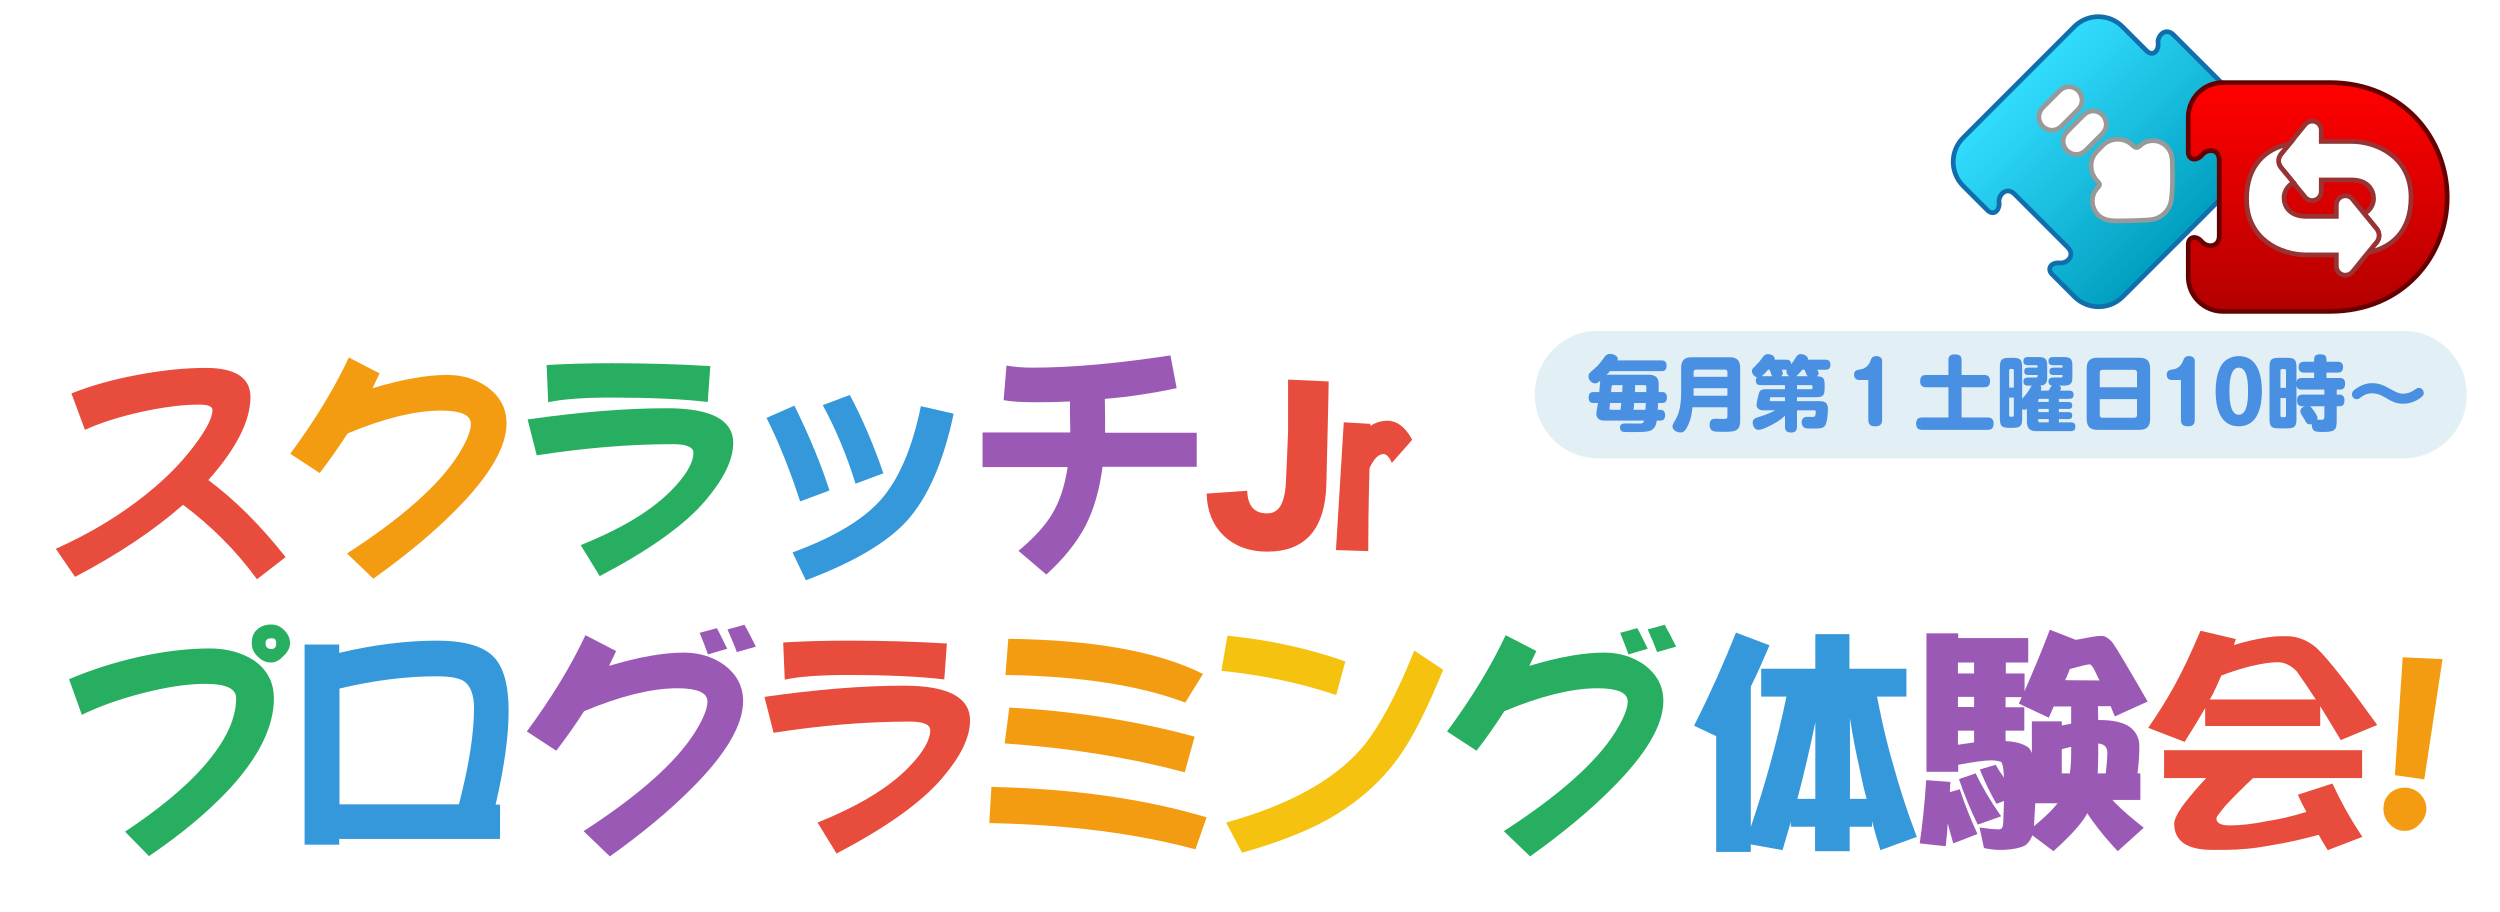 <?xml version="1.0" encoding="UTF-8" standalone="no"?>
<svg width="795px" height="290px" viewBox="0 0 795 290" version="1.1" xmlns="http://www.w3.org/2000/svg" xmlns:xlink="http://www.w3.org/1999/xlink">
    <!-- Generator: Sketch Beta 3.8 (29658) - http://www.bohemiancoding.com/sketch -->
    <title>event-title</title>
    <desc>Created with Sketch Beta.</desc>
    <defs>
        <filter x="-50%" y="-50%" width="200%" height="200%" filterUnits="objectBoundingBox" id="filter-1">
            <feOffset dx="0" dy="5" in="SourceAlpha" result="shadowOffsetOuter1"></feOffset>
            <feGaussianBlur stdDeviation="5" in="shadowOffsetOuter1" result="shadowBlurOuter1"></feGaussianBlur>
            <feColorMatrix values="0 0 0 0 0   0 0 0 0 0   0 0 0 0 0  0 0 0 0.3 0" type="matrix" in="shadowBlurOuter1" result="shadowMatrixOuter1"></feColorMatrix>
            <feMerge>
                <feMergeNode in="shadowMatrixOuter1"></feMergeNode>
                <feMergeNode in="SourceGraphic"></feMergeNode>
            </feMerge>
        </filter>
        <filter x="-50%" y="-50%" width="200%" height="200%" filterUnits="objectBoundingBox" id="filter-2">
            <feOffset dx="0" dy="2" in="SourceAlpha" result="shadowOffsetOuter1"></feOffset>
            <feGaussianBlur stdDeviation="2" in="shadowOffsetOuter1" result="shadowBlurOuter1"></feGaussianBlur>
            <feColorMatrix values="0 0 0 0 0   0 0 0 0 0   0 0 0 0 0  0 0 0 0.5 0" type="matrix" in="shadowBlurOuter1" result="shadowMatrixOuter1"></feColorMatrix>
            <feMerge>
                <feMergeNode in="shadowMatrixOuter1"></feMergeNode>
                <feMergeNode in="SourceGraphic"></feMergeNode>
            </feMerge>
        </filter>
        <linearGradient x1="26.01%" y1="18.648%" x2="81.267%" y2="73.992%" id="linearGradient-3">
            <stop stop-color="#33DDFF" offset="0%"></stop>
            <stop stop-color="#009EBE" offset="100%"></stop>
        </linearGradient>
        <filter x="-50%" y="-50%" width="200%" height="200%" filterUnits="objectBoundingBox" id="filter-4">
            <feOffset dx="0" dy="2" in="SourceAlpha" result="shadowOffsetOuter1"></feOffset>
            <feGaussianBlur stdDeviation="2" in="shadowOffsetOuter1" result="shadowBlurOuter1"></feGaussianBlur>
            <feColorMatrix values="0 0 0 0 0   0 0 0 0 0   0 0 0 0 0  0 0 0 0.5 0" type="matrix" in="shadowBlurOuter1" result="shadowMatrixOuter1"></feColorMatrix>
            <feMerge>
                <feMergeNode in="shadowMatrixOuter1"></feMergeNode>
                <feMergeNode in="SourceGraphic"></feMergeNode>
            </feMerge>
        </filter>
        <linearGradient x1="50%" y1="2.427%" x2="50%" y2="99.887%" id="linearGradient-5">
            <stop stop-color="#FF0000" offset="0%"></stop>
            <stop stop-color="#B30000" offset="100%"></stop>
        </linearGradient>
    </defs>
    <g id="Page-1" stroke="none" stroke-width="1" fill="none" fill-rule="evenodd">
        <g id="event-title" transform="translate(17, 3)">
            <g id="Group" transform="translate(470.897, 101.793)">
                <path d="M296.524,20.524 C296.524,9.434 287.503,0.414 276.414,0.414 L20.276,0.414 C9.186,0.414 0.166,9.434 0.166,20.524 L0.166,20.855 C0.166,31.945 9.186,40.966 20.276,40.966 L276.414,40.966 C287.503,40.966 296.524,31.945 296.524,20.855 L296.524,20.524 L296.524,20.524 Z" id="Shape" fill="#E2EFF5"></path>
                <path d="M26.453,9.823 C26.505,9.667 26.557,9.485 26.557,9.303 C26.557,8.471 25.283,7.743 24.087,7.743 C23.203,7.743 22.761,8.133 22.293,8.783 C21.045,10.499 20.395,11.409 19.017,12.553 C17.561,13.775 17.223,14.061 17.223,14.867 C17.223,16.011 18.211,17.129 19.329,17.129 C19.875,17.129 20.343,16.869 20.993,16.271 C20.967,16.375 20.967,16.505 20.941,16.635 C20.863,17.181 20.733,19.235 20.681,19.885 L18.939,19.885 C17.743,19.885 17.301,20.379 17.301,21.731 C17.301,23.369 18.445,23.369 18.939,23.369 L20.265,23.369 C19.953,25.189 19.719,26.489 19.719,26.801 C19.719,27.503 20.057,28.075 20.473,28.439 C20.941,28.829 21.487,28.959 22.475,28.959 L34.929,28.959 C34.643,29.843 34.487,29.895 33.317,29.895 C32.719,29.895 29.833,29.869 29.157,29.869 C28.299,29.869 27.259,29.869 27.259,31.169 C27.259,31.663 27.467,32.391 28.247,32.521 C28.819,32.625 31.029,32.599 31.991,32.599 C36.489,32.599 38.413,32.573 38.959,28.959 L39.947,28.959 C40.519,28.959 41.611,28.933 41.611,27.217 C41.611,25.527 40.441,25.527 39.947,25.527 L39.245,25.527 C39.245,25.293 39.323,24.305 39.375,23.369 L40.545,23.369 C41.195,23.369 42.183,23.265 42.183,21.601 C42.183,19.885 41.039,19.885 40.545,19.885 L39.557,19.885 C39.583,17.597 39.583,16.999 39.505,16.557 C39.271,15.075 38.309,14.373 36.333,14.373 L23.957,14.373 C23.671,14.373 23.411,14.373 22.969,14.451 C23.463,13.957 23.515,13.905 24.087,13.229 L40.441,13.229 C41.013,13.229 42.079,13.177 42.079,11.513 C42.079,9.823 40.909,9.823 40.441,9.823 L26.453,9.823 Z M28.091,17.675 C28.065,18.169 28.039,18.559 27.961,19.885 L24.425,19.885 C24.477,19.417 24.529,18.637 24.581,18.143 C24.607,17.805 24.763,17.675 25.413,17.675 L28.091,17.675 Z M34.955,17.675 C35.371,17.675 35.657,17.675 35.657,18.299 C35.657,18.429 35.631,19.365 35.605,19.885 L32.017,19.885 C32.043,19.209 32.069,18.741 32.069,17.675 L34.955,17.675 Z M31.575,25.527 C31.653,24.773 31.757,23.629 31.783,23.369 L35.475,23.369 C35.449,23.681 35.345,25.423 35.345,25.527 L31.575,25.527 Z M24.399,25.527 C24.139,25.527 23.905,25.423 23.905,25.137 C23.905,24.903 24.061,23.499 24.087,23.369 L27.675,23.369 C27.623,23.733 27.467,25.163 27.415,25.527 L24.399,25.527 Z M61.423,24.721 L61.423,27.581 C61.423,28.413 60.877,28.439 60.045,28.439 C59.473,28.439 57.991,28.361 57.679,28.361 C56.977,28.361 55.755,28.361 55.755,30.311 C55.755,31.013 55.937,31.975 57.003,32.339 C57.523,32.521 58.953,32.521 59.941,32.521 C63.581,32.521 65.479,32.521 65.479,28.985 L65.479,12.267 C65.479,9.485 64.127,8.809 61.995,8.809 L50.165,8.809 C47.955,8.809 46.707,9.537 46.707,12.267 L46.707,20.093 C46.707,25.657 45.433,27.815 44.653,29.115 C44.185,29.895 43.951,30.285 43.951,30.831 C43.951,31.871 45.199,32.729 46.447,32.729 C47.175,32.729 47.903,32.651 48.943,30.363 C49.853,28.387 50.113,26.645 50.295,24.721 L61.423,24.721 Z M50.659,15.023 L50.659,13.541 C50.659,13.099 50.867,12.735 51.465,12.735 L60.617,12.735 C61.163,12.735 61.423,13.021 61.423,13.541 L61.423,15.023 L50.659,15.023 Z M61.423,18.663 L61.423,21.055 L50.659,21.055 L50.659,18.663 L61.423,18.663 Z M92.337,17.779 C92.337,15.569 92.025,14.893 89.789,14.841 C90.179,14.659 90.439,14.295 90.439,13.905 C90.439,13.697 90.413,13.541 89.997,12.787 L92.545,12.787 C93.117,12.787 94.183,12.761 94.183,11.175 C94.183,9.589 93.013,9.589 92.545,9.589 L87.033,9.589 C87.163,8.445 85.759,7.821 84.771,7.821 C83.861,7.821 83.627,8.159 83.029,9.121 C82.353,10.187 82.301,10.291 81.703,11.045 C81.625,9.901 81.079,9.589 80.091,9.589 L76.451,9.589 C76.659,8.523 75.515,7.821 74.267,7.821 C73.487,7.821 73.123,8.159 72.629,8.835 C71.667,10.135 71.563,10.317 70.107,11.773 C69.275,12.579 69.223,12.657 69.223,13.203 C69.223,14.035 69.847,14.919 70.835,15.205 C70.679,15.361 70.445,15.595 70.445,16.271 C70.445,17.675 71.667,17.675 72.031,17.675 L79.727,17.675 L79.727,18.975 L73.929,18.975 C72.681,18.975 71.823,19.027 71.433,20.249 C71.251,20.873 70.679,23.291 70.679,23.915 C70.679,24.591 70.965,24.955 71.199,25.163 C71.745,25.683 72.317,25.683 72.967,25.683 L76.633,25.683 C74.891,26.697 72.343,27.529 70.939,27.945 C70.289,28.153 69.457,28.439 69.457,29.583 C69.457,30.467 69.977,31.897 71.277,31.897 C72.369,31.897 74.293,30.961 75.489,30.337 C77.907,29.089 79.025,28.075 79.727,27.399 L79.727,30.857 C79.727,32.339 80.403,32.755 81.781,32.755 C83.393,32.755 83.549,31.585 83.549,30.857 L83.549,25.683 L88.983,25.683 C89.529,25.683 89.529,25.995 89.529,26.151 C89.529,26.359 89.451,26.957 89.373,27.243 C89.269,27.633 89.113,27.737 88.697,27.789 C88.463,27.815 87.267,27.763 87.007,27.763 C86.461,27.763 85.031,27.763 85.031,29.505 C85.031,30.363 85.421,30.935 85.889,31.195 C86.227,31.403 86.383,31.481 88.463,31.481 C90.985,31.481 91.999,31.403 92.545,30.441 C93.195,29.349 93.377,26.593 93.377,25.293 C93.377,23.291 92.493,22.771 90.517,22.771 L83.549,22.771 L83.549,21.523 L89.399,21.523 C91.869,21.523 92.337,21.055 92.337,18.559 L92.337,17.779 Z M83.315,14.841 C83.393,14.789 84.095,14.243 85.187,12.787 L85.941,12.787 C86.045,13.021 86.409,13.983 86.513,14.191 C86.565,14.321 86.695,14.607 87.007,14.841 L83.315,14.841 Z M88.047,17.675 C88.333,17.675 88.489,17.857 88.489,18.117 L88.489,18.533 C88.489,18.819 88.333,18.975 88.047,18.975 L83.549,18.975 L83.549,17.675 L88.047,17.675 Z M72.317,14.841 C72.941,14.347 73.825,13.411 74.345,12.787 L74.865,12.787 C75.021,13.203 75.047,13.281 75.281,14.035 C75.437,14.555 75.593,14.685 75.775,14.841 L72.317,14.841 Z M78.401,14.841 C79.025,14.529 79.051,14.061 79.051,13.931 C79.051,13.645 78.947,13.437 78.713,12.787 L80.299,12.787 C80.247,12.943 80.195,13.073 80.195,13.333 C80.195,13.905 80.481,14.399 81.053,14.841 L78.401,14.841 Z M75.255,22.771 C75.021,22.771 74.865,22.667 74.865,22.459 C74.865,22.329 74.969,21.783 74.995,21.731 C75.047,21.549 75.229,21.523 75.359,21.523 L79.727,21.523 L79.727,22.771 L75.255,22.771 Z M106.221,16.037 L106.221,28.725 C106.221,30.467 107.235,30.779 108.509,30.779 C110.381,30.779 110.615,29.609 110.615,28.725 L110.615,9.823 C110.615,9.225 110.043,8.445 108.795,8.445 C107.469,8.445 107.235,9.095 106.897,9.979 C106.013,12.293 104.193,12.605 103.673,12.683 C102.581,12.865 101.697,12.995 101.697,14.347 C101.697,15.517 102.477,16.037 103.205,16.037 L106.221,16.037 Z M135.887,14.451 L135.887,9.563 C135.887,8.185 134.873,7.899 133.651,7.899 C132.533,7.899 131.701,8.341 131.701,9.563 L131.701,14.451 L124.629,14.451 C123.745,14.451 122.705,14.685 122.705,16.427 C122.705,18.299 124.031,18.351 124.629,18.351 L131.701,18.351 L131.701,27.971 L123.329,27.971 C122.393,27.971 121.431,28.257 121.431,29.947 C121.431,31.871 122.757,31.897 123.329,31.897 L144.155,31.897 C145.117,31.897 146.079,31.611 146.079,29.921 C146.079,28.023 144.779,27.971 144.155,27.971 L135.887,27.971 L135.887,18.351 L143.037,18.351 C143.947,18.351 144.935,18.091 144.935,16.375 C144.935,14.477 143.583,14.451 143.037,14.451 L135.887,14.451 Z M161.029,19.417 C161.133,19.183 161.237,18.949 161.237,18.663 C161.237,18.195 160.977,17.935 160.899,17.831 C163.109,17.779 163.109,16.167 163.109,15.075 L163.109,11.539 C163.109,9.381 162.537,8.757 160.327,8.757 L156.921,8.757 C155.907,8.757 155.543,9.225 155.543,10.135 C155.543,11.331 156.609,11.331 156.921,11.331 L159.599,11.331 C159.833,11.331 159.963,11.409 160.015,11.539 C160.067,11.669 160.067,11.851 160.067,12.111 L157.051,12.111 C156.167,12.111 155.803,12.475 155.803,13.359 C155.803,14.451 156.765,14.451 157.051,14.451 L160.067,14.451 C160.067,14.997 160.067,15.257 159.599,15.257 L156.947,15.257 C156.271,15.257 155.543,15.465 155.543,16.557 C155.543,17.779 156.479,17.831 156.947,17.831 L158.195,17.831 C158.013,18.091 157.233,19.417 157.051,19.703 C156.531,20.457 156.089,20.977 155.153,21.991 L155.153,12.215 C155.153,9.485 154.633,8.991 151.929,8.991 L151.279,8.991 C148.575,8.991 148.055,9.511 148.055,12.215 L148.055,28.049 C148.055,30.753 148.575,31.273 151.279,31.273 L151.929,31.273 C154.659,31.273 155.153,30.727 155.153,28.049 L155.153,25.319 C155.309,25.397 155.543,25.501 155.855,25.501 C156.245,25.501 156.505,25.345 156.661,25.215 L156.661,29.219 C156.661,31.585 157.727,32.313 159.755,32.313 L170.545,32.313 C171.819,32.313 172.079,31.689 172.079,30.831 C172.079,29.531 171.013,29.505 170.545,29.505 L166.827,29.505 L166.827,28.465 L169.895,28.465 C170.909,28.465 171.065,27.945 171.065,27.295 C171.065,26.359 170.441,26.255 169.895,26.255 L166.827,26.255 L166.827,25.241 L169.921,25.241 C170.883,25.241 171.065,24.747 171.065,24.071 C171.065,23.161 170.441,23.031 169.921,23.031 L166.827,23.031 L166.827,22.043 L170.077,22.043 C171.013,22.043 171.507,21.679 171.507,20.717 C171.507,19.547 170.701,19.417 170.077,19.417 L167.191,19.417 C167.451,18.949 167.503,18.819 167.503,18.611 C167.503,18.429 167.425,18.091 166.879,17.831 L168.361,17.831 C170.623,17.831 171.117,17.155 171.117,15.075 L171.117,11.539 C171.117,9.381 170.571,8.757 168.361,8.757 L164.903,8.757 C164.123,8.757 163.525,9.043 163.525,10.057 C163.525,11.253 164.383,11.331 164.903,11.331 L167.529,11.331 C167.763,11.331 167.893,11.383 167.945,11.513 C167.997,11.643 167.997,11.851 167.997,12.111 L165.059,12.111 C164.201,12.111 163.811,12.475 163.811,13.359 C163.811,14.451 164.773,14.451 165.059,14.451 L167.997,14.451 C167.997,15.023 167.997,15.257 167.529,15.257 L164.929,15.257 C164.227,15.257 163.525,15.465 163.525,16.557 C163.525,17.259 163.837,17.753 164.695,17.831 C164.305,18.091 164.227,18.221 163.577,19.417 L161.029,19.417 Z M163.603,26.255 L160.275,26.255 L160.275,25.241 L163.603,25.241 L163.603,26.255 Z M160.275,23.031 L160.275,22.485 C160.275,22.199 160.431,22.043 160.743,22.043 L163.603,22.043 L163.603,23.031 L160.275,23.031 Z M160.743,29.505 C160.405,29.505 160.275,29.323 160.275,29.037 L160.275,28.465 L163.603,28.465 L163.603,29.505 L160.743,29.505 Z M151.019,18.455 L151.019,12.995 C151.019,12.735 151.149,12.553 151.461,12.553 L152.059,12.553 C152.371,12.553 152.501,12.735 152.501,12.995 L152.501,18.455 L151.019,18.455 Z M152.501,21.653 L152.501,27.295 C152.501,27.529 152.397,27.737 152.059,27.737 L151.461,27.737 C151.149,27.737 151.019,27.555 151.019,27.295 L151.019,21.653 L152.501,21.653 Z M195.843,12.501 C195.843,9.719 194.569,8.965 192.307,8.965 L179.229,8.965 C176.915,8.965 175.667,9.745 175.667,12.501 L175.667,28.335 C175.667,31.091 176.915,31.897 179.229,31.897 L192.307,31.897 C194.595,31.897 195.843,31.091 195.843,28.335 L195.843,12.501 Z M179.827,18.351 L179.827,13.697 C179.827,13.229 180.035,12.813 180.685,12.813 L190.799,12.813 C191.293,12.813 191.683,13.073 191.683,13.697 L191.683,18.351 L179.827,18.351 Z M191.683,22.121 L191.683,27.165 C191.683,27.763 191.319,28.049 190.799,28.049 L180.685,28.049 C180.009,28.049 179.827,27.581 179.827,27.165 L179.827,22.121 L191.683,22.121 Z M205.645,16.037 L205.645,28.725 C205.645,30.467 206.659,30.779 207.933,30.779 C209.805,30.779 210.039,29.609 210.039,28.725 L210.039,9.823 C210.039,9.225 209.467,8.445 208.219,8.445 C206.893,8.445 206.659,9.095 206.321,9.979 C205.437,12.293 203.617,12.605 203.097,12.683 C202.005,12.865 201.121,12.995 201.121,14.347 C201.121,15.517 201.901,16.037 202.629,16.037 L205.645,16.037 Z M224.027,8.445 C222.831,8.445 220.231,8.887 218.775,10.941 C216.851,13.671 216.669,17.935 216.669,19.599 C216.669,23.525 217.449,30.779 224.027,30.779 C230.579,30.779 231.385,23.525 231.385,19.599 C231.385,15.517 230.527,8.445 224.027,8.445 L224.027,8.445 Z M224.027,12.111 C226.991,12.111 226.991,17.909 226.991,19.599 C226.991,21.315 226.991,27.113 224.027,27.113 C221.063,27.113 221.063,21.315 221.063,19.599 C221.063,17.909 221.063,12.111 224.027,12.111 L224.027,12.111 Z M244.073,15.413 C243.371,15.413 242.539,15.569 242.383,16.713 L242.383,12.189 C242.383,9.485 241.837,8.991 239.159,8.991 L237.001,8.991 C234.297,8.991 233.803,9.485 233.803,12.189 L233.803,28.205 C233.803,30.935 234.323,31.429 237.001,31.429 L239.159,31.429 C241.889,31.429 242.383,30.883 242.383,28.205 L242.383,17.779 C242.539,19.027 243.501,19.105 244.073,19.105 L251.249,19.105 L251.249,20.691 L244.307,20.691 C242.981,20.691 242.565,21.341 242.565,22.667 C242.565,24.383 243.761,24.409 244.307,24.409 L244.957,24.409 C244.229,24.695 243.605,25.163 243.605,26.021 C243.605,26.463 243.813,26.775 243.969,27.035 C244.515,27.867 244.723,28.231 244.957,28.647 C245.529,29.713 245.737,30.155 246.751,30.155 C246.985,30.155 247.167,30.103 247.271,30.077 C247.219,30.805 247.375,31.429 247.635,31.793 C248.025,32.391 248.571,32.573 250.599,32.573 C254.473,32.573 255.175,32.131 255.175,29.037 L255.175,24.409 L256.033,24.409 C257.463,24.409 257.645,23.369 257.645,22.459 C257.645,21.497 257.229,20.691 256.033,20.691 L255.175,20.691 L255.175,19.105 L256.189,19.105 C257.541,19.105 257.853,18.273 257.853,17.129 C257.853,15.439 256.631,15.413 256.085,15.413 L251.925,15.413 L251.925,13.697 L255.409,13.697 C255.981,13.697 257.203,13.645 257.203,11.955 C257.203,10.239 255.877,10.239 255.409,10.239 L251.925,10.239 L251.925,9.511 C251.925,8.107 251.067,7.873 249.819,7.873 C248.675,7.873 247.999,8.289 247.999,9.511 L247.999,10.239 L244.801,10.239 C243.657,10.239 243.059,10.733 243.059,12.033 C243.059,13.697 244.411,13.697 244.801,13.697 L247.999,13.697 L247.999,15.413 L244.073,15.413 Z M237.287,18.559 L237.287,13.073 C237.287,12.735 237.495,12.579 237.781,12.579 L238.561,12.579 C238.847,12.579 239.055,12.709 239.055,13.073 L239.055,18.559 L237.287,18.559 Z M239.055,27.373 C239.055,27.711 238.899,27.867 238.561,27.867 L237.781,27.867 C237.443,27.867 237.287,27.711 237.287,27.373 L237.287,21.783 L239.055,21.783 L239.055,27.373 Z M251.249,24.409 L251.249,27.581 C251.249,28.465 251.015,28.699 250.287,28.699 C250.079,28.699 249.195,28.673 248.961,28.673 C249.013,28.569 249.065,28.439 249.065,28.205 C249.065,27.399 248.103,26.099 247.661,25.501 C247.323,25.033 246.985,24.565 246.647,24.409 L251.249,24.409 Z M282.865,20.249 C282.865,19.105 281.981,18.559 281.279,18.559 C280.811,18.559 280.681,18.637 279.719,19.313 C278.679,20.041 277.379,20.405 276.365,20.405 C274.857,20.405 273.791,19.781 271.685,18.611 C270.645,18.039 268.903,17.051 266.485,17.051 C263.989,17.051 262.195,18.195 261.389,18.741 C260.219,19.521 260.037,20.015 260.037,20.587 C260.037,21.523 260.739,22.147 261.545,22.147 C262.065,22.147 262.247,22.017 263.105,21.367 C264.041,20.639 265.185,20.275 266.355,20.275 C268.357,20.275 269.839,21.159 271.425,22.095 C272.257,22.589 273.947,23.603 276.261,23.603 C278.575,23.603 280.369,22.719 281.487,21.965 C282.683,21.133 282.865,20.717 282.865,20.249 L282.865,20.249 Z" id="毎月第１土曜日10時〜" fill="#4990E2"></path>
            </g>
            <g id="Group" transform="translate(486.621, 150.621)" fill="#FFFFFF">
                <path d="M1.655,7.614 C1.407,7.614 0.248,7.614 0.248,8.855 C0.248,10.097 1.407,10.097 1.655,10.097 L5.793,10.097 C4.8,10.841 3.476,11.752 1.324,12.662 C0.497,12.993 0.248,13.241 0.248,13.903 C0.248,14.814 0.91,15.476 1.572,15.476 C1.903,15.476 2.4,15.393 4.138,14.4 C4.055,14.483 4.055,14.566 4.055,14.814 C4.055,15.31 4.303,16.138 5.131,16.138 C5.793,16.138 8.938,15.393 11.421,14.152 C13.324,13.076 13.324,12.91 13.324,12.497 C13.324,11.917 12.828,11.172 12.166,11.172 C11.669,11.172 9.848,12.248 9.517,12.497 C7.614,13.407 6.538,13.572 4.883,13.986 C7.531,12.248 8.69,10.924 9.352,10.179 L13.407,10.179 C16.386,13.903 20.359,15.724 21.103,15.724 C21.848,15.724 22.428,14.897 22.428,14.069 C22.428,13.241 22.262,13.159 20.441,12.497 C18.786,11.834 17.959,11.255 16.552,10.179 L21.021,10.179 C21.269,10.179 22.428,10.179 22.428,8.938 C22.428,7.697 21.269,7.697 21.021,7.697 L11.007,7.697 C11.421,7.034 11.503,6.703 11.669,6.455 C15.062,6.372 15.393,6.29 17.876,6.124 C19.034,7.117 19.117,7.2 19.614,7.2 C20.524,7.2 21.103,6.372 21.103,5.793 C21.103,5.214 21.021,4.966 18.455,2.979 C17.71,2.4 16.138,1.241 15.393,1.241 C14.566,1.241 13.821,1.903 13.821,2.566 C13.821,2.979 13.903,3.062 15.31,4.221 C15.062,4.221 11.669,4.386 9.683,4.386 L7.945,4.386 C8.441,3.807 9.517,2.483 9.517,1.903 C9.517,0.993 8.276,0.745 7.779,0.745 C7.034,0.745 6.703,1.159 6.29,1.821 C5.876,2.483 5.379,3.393 4.634,4.386 L2.069,4.386 C1.738,4.386 0.828,4.386 0.828,5.545 C0.828,6.786 1.738,6.786 2.234,6.786 C4.303,6.786 6.703,6.703 8.772,6.703 C8.607,7.117 8.359,7.366 8.028,7.945 L1.655,7.945 L1.655,7.614 L1.655,7.614 Z M18.372,15.807 C18.041,15.807 17.959,15.89 16.634,16.717 C12.828,19.117 8.855,19.945 4.138,20.276 C3.393,20.359 2.566,20.441 2.566,21.517 C2.566,21.683 2.566,22.841 3.972,22.841 C4.055,22.841 11.007,22.841 17.379,19.448 C19.779,18.124 19.862,17.71 19.862,17.214 C19.697,16.552 19.117,15.807 18.372,15.807 L18.372,15.807 Z M15.062,13.49 C14.814,13.49 14.566,13.572 14.234,13.821 C10.924,15.89 7.697,16.717 3.807,17.131 C3.145,17.214 2.566,17.379 2.566,18.207 C2.566,18.869 2.979,19.448 3.724,19.448 C4.717,19.448 8.524,18.952 11.917,17.628 C13.572,16.966 16.303,15.89 16.303,14.897 C16.303,14.4 15.89,13.49 15.062,13.49 L15.062,13.49 Z" id="Shape"></path>
                <path d="M27.724,7.614 C27.724,15.31 25.903,18.124 24.993,19.531 C24.579,20.193 24.248,20.69 24.248,21.269 C24.248,22.179 25.324,22.759 25.903,22.759 C26.731,22.759 27.228,22.014 27.807,20.938 C28.386,19.862 29.297,17.876 29.793,15.228 C30.124,13.324 30.455,10.345 30.455,7.614 L31.531,7.614 C32.359,7.614 32.524,7.697 32.524,8.69 C32.524,11.917 32.441,14.234 32.193,17.379 C32.028,19.448 31.531,19.614 31.117,19.697 L30.041,19.697 C29.214,19.697 28.8,20.276 28.8,21.103 C28.8,21.848 29.131,22.428 29.462,22.593 C29.793,22.759 30.703,22.759 31.283,22.759 C33.766,22.759 34.428,22.262 34.924,19.697 C35.338,17.214 35.421,11.007 35.421,8.359 C35.421,6.621 35.421,5.793 34.593,5.131 C34.014,4.717 33.434,4.717 32.276,4.717 L30.538,4.717 L30.538,2.069 C30.538,0.993 30.041,0.662 29.048,0.662 C27.724,0.662 27.724,1.655 27.724,2.069 L27.724,4.717 L25.821,4.717 C24.662,4.717 24.414,5.297 24.414,6.29 C24.414,7.531 25.324,7.614 25.821,7.614 L27.724,7.614 L27.724,7.614 L27.724,7.614 Z M45.848,4.717 C45.848,2.4 44.855,1.738 42.869,1.738 L39.89,1.738 C37.986,1.738 36.91,2.317 36.91,4.717 L36.91,19.448 C36.91,21.766 37.903,22.345 39.89,22.345 L42.869,22.345 C44.855,22.345 45.848,21.683 45.848,19.448 L45.848,4.717 L45.848,4.717 L45.848,4.717 Z M43.034,18.703 C43.034,19.283 42.703,19.614 42.124,19.614 L40.717,19.614 C40.138,19.614 39.807,19.366 39.807,18.703 L39.807,5.545 C39.807,4.966 40.055,4.634 40.717,4.634 L42.124,4.634 C42.703,4.634 43.034,4.883 43.034,5.545 L43.034,18.703 L43.034,18.703 Z" id="Shape"></path>
                <path d="M68.193,12.166 C68.772,12.166 69.6,12.083 70.179,11.421 C70.759,10.593 70.759,8.772 70.759,8.69 C70.759,6.952 69.434,6.952 68.524,6.952 L63.724,6.952 L63.724,6.041 L67.531,6.041 C69.103,6.041 69.517,5.71 69.517,4.221 L69.517,3.724 C69.517,2.152 69.021,1.821 67.531,1.821 L63.724,1.821 C63.641,0.91 63.393,0.414 62.234,0.414 C60.993,0.414 60.91,1.324 60.91,1.821 L58.428,1.821 C58.428,0.91 58.097,0.414 56.855,0.414 C55.614,0.414 55.531,1.324 55.531,1.821 L50.069,1.821 C49.738,1.821 48.993,1.903 48.993,2.814 C48.993,3.807 49.821,3.807 50.069,3.807 L55.531,3.807 L55.531,4.138 C55.531,4.221 55.531,4.386 55.448,4.634 L51.641,4.634 C50.979,4.634 50.317,4.634 49.903,5.379 C49.655,5.876 49.49,7.366 49.49,7.448 C49.49,8.441 50.234,8.69 51.062,8.69 L53.462,8.69 C52.966,9.103 52.055,9.931 49.49,10.759 C48.993,10.924 48.497,11.09 48.497,11.834 C48.497,12.331 48.745,13.407 49.738,13.407 C50.152,13.407 50.648,13.241 51.145,12.993 L51.145,16.552 C51.145,18.703 51.641,19.2 53.793,19.2 L55.034,19.2 C53.048,19.862 52.8,19.945 49.903,20.276 C49.49,20.359 48.828,20.524 48.828,21.434 C48.828,21.766 48.993,22.841 50.234,22.841 C51.145,22.841 53.545,22.345 55.2,21.848 C56.938,21.269 57.352,21.021 57.352,20.359 C57.352,20.276 57.352,19.614 56.772,19.2 L62.483,19.2 C61.903,19.614 61.903,20.193 61.903,20.276 C61.903,20.855 62.234,21.269 64.055,21.848 C66.372,22.593 68.193,22.924 69.021,22.924 C70.345,22.924 70.428,21.683 70.428,21.517 C70.428,20.524 69.683,20.441 69.021,20.359 C66.621,20.028 66.372,19.945 64.221,19.283 L65.379,19.283 C67.531,19.283 68.028,18.786 68.028,16.634 L68.193,12.166 L68.193,12.166 L68.193,12.166 Z M54.124,12 C54.124,11.669 54.29,11.421 54.703,11.421 L64.717,11.421 C65.131,11.421 65.297,11.669 65.297,12 L65.297,12.331 L54.207,12.331 L54.124,12 L54.124,12 L54.124,12 Z M63.724,9.766 L63.724,8.69 L67.283,8.69 C67.531,8.69 67.862,8.69 67.862,9.103 C67.862,9.352 67.697,9.683 67.531,9.766 C67.366,9.848 67.2,9.848 66.952,9.848 C66.621,9.766 66.372,9.766 65.545,9.766 L63.724,9.766 L63.724,9.766 L63.724,9.766 Z M56.276,9.766 C56.69,9.269 56.938,8.938 57.103,8.69 L60.91,8.69 L60.91,9.766 L56.276,9.766 L56.276,9.766 Z M60.828,6.952 L57.931,6.952 C58.097,6.455 58.179,6.207 58.179,6.041 L60.91,6.041 L60.828,6.952 L60.828,6.952 L60.828,6.952 Z M58.428,3.807 L60.91,3.807 L60.91,4.634 L58.428,4.634 L58.428,3.807 L58.428,3.807 Z M65.214,14.814 L54.124,14.814 L54.124,13.903 L65.214,13.903 L65.214,14.814 L65.214,14.814 Z M63.724,3.807 L66.041,3.807 C66.538,3.807 66.538,4.055 66.538,4.221 C66.538,4.552 66.29,4.634 66.041,4.634 L63.724,4.634 L63.724,3.807 L63.724,3.807 Z M65.214,16.386 L65.214,16.8 C65.214,17.131 65.048,17.379 64.634,17.379 L54.621,17.379 C54.207,17.379 54.041,17.131 54.041,16.8 L54.041,16.386 L65.214,16.386 L65.214,16.386 Z M53.048,6.952 C52.8,6.952 52.552,6.952 52.552,6.621 C52.552,6.041 52.8,6.041 53.048,6.041 L55.2,6.041 C55.034,6.455 54.952,6.703 54.869,6.952 L53.048,6.952 L53.048,6.952 L53.048,6.952 Z" id="Shape"></path>
                <path d="M79.448,12.083 C82.51,12.083 82.676,14.317 82.676,15.228 C82.676,18.124 80.193,18.455 79.448,18.455 C77.462,18.455 76.552,17.048 76.386,16.138 C76.221,15.062 76.138,14.317 74.648,14.317 C73.572,14.317 73.076,14.897 73.076,15.807 C73.076,16.634 73.49,17.876 74.234,18.952 C75.476,20.69 77.462,21.269 79.614,21.269 C84.248,21.269 85.986,18.207 85.986,15.31 C85.986,12.248 84.248,11.172 83.172,10.428 C83.752,10.097 85.407,9.186 85.407,6.538 C85.407,3.476 83.172,1.159 79.614,1.159 C74.897,1.159 73.655,4.966 73.655,6.372 C73.655,7.448 74.4,7.779 75.228,7.779 C76.552,7.779 76.717,7.034 76.8,6.372 C77.214,3.972 78.952,3.89 79.531,3.89 C81.103,3.89 82.097,4.966 82.097,6.538 C82.097,7.2 82.014,9.434 79.448,9.434 C78.703,9.434 77.71,9.434 77.71,10.759 C77.71,11.669 78.29,12 79.117,12 L79.448,12.083 L79.448,12.083 L79.448,12.083 Z" id="Shape"></path>
                <path d="M91.034,21.269 C90.869,21.517 90.786,21.683 90.29,21.931 C89.793,22.179 89.545,22.262 89.545,22.676 C89.545,23.09 89.876,23.503 90.29,23.503 C91.614,23.503 93.103,21.848 93.103,19.614 C93.103,17.876 92.028,17.297 91.117,17.297 C90.041,17.297 89.131,18.207 89.131,19.283 C89.214,19.862 89.545,21.021 91.034,21.269 L91.034,21.269 L91.034,21.269 Z" id="Shape"></path>
                <path d="M102.869,1.159 C101.959,1.159 99.641,1.49 98.234,3.393 C96.497,5.793 96.331,9.517 96.331,11.255 C96.331,12.745 96.497,16.717 98.234,19.117 C99.145,20.359 100.883,21.352 102.869,21.352 C104.69,21.352 106.51,20.441 107.503,19.117 C109.241,16.717 109.324,12.745 109.324,11.255 C109.324,7.366 108.579,1.159 102.869,1.159 L102.869,1.159 L102.869,1.159 Z M102.869,3.972 C105.352,3.972 106.014,7.117 106.014,11.255 C106.014,15.31 105.434,18.538 102.869,18.538 C100.386,18.538 99.724,15.393 99.724,11.255 C99.724,7.117 100.386,3.972 102.869,3.972 L102.869,3.972 L102.869,3.972 Z" id="Shape"></path>
                <path d="M118.345,1.159 C117.434,1.159 115.117,1.49 113.71,3.393 C111.972,5.793 111.807,9.517 111.807,11.255 C111.807,12.745 111.972,16.717 113.71,19.117 C114.621,20.359 116.359,21.352 118.345,21.352 C120.166,21.352 121.986,20.441 122.979,19.117 C124.717,16.717 124.8,12.745 124.8,11.255 C124.8,7.366 124.055,1.159 118.345,1.159 L118.345,1.159 L118.345,1.159 Z M118.345,3.972 C120.828,3.972 121.49,7.117 121.49,11.255 C121.49,15.31 120.91,18.538 118.345,18.538 C115.862,18.538 115.2,15.393 115.2,11.255 C115.2,7.117 115.779,3.972 118.345,3.972 L118.345,3.972 L118.345,3.972 Z" id="Shape"></path>
                <path d="M133.738,1.159 C132.828,1.159 130.51,1.49 129.103,3.393 C127.366,5.793 127.2,9.517 127.2,11.255 C127.2,12.745 127.366,16.717 129.103,19.117 C130.014,20.359 131.752,21.352 133.738,21.352 C135.559,21.352 137.379,20.441 138.372,19.117 C140.11,16.717 140.193,12.745 140.193,11.255 C140.193,7.366 139.448,1.159 133.738,1.159 L133.738,1.159 L133.738,1.159 Z M133.738,3.972 C136.221,3.972 136.883,7.117 136.883,11.255 C136.883,15.31 136.303,18.538 133.738,18.538 C131.255,18.538 130.593,15.393 130.593,11.255 C130.593,7.117 131.172,3.972 133.738,3.972 L133.738,3.972 L133.738,3.972 Z" id="Shape"></path>
                <path d="M160.634,13.903 L160.634,18.703 C160.634,19.2 160.552,19.779 159.724,19.779 L157.655,19.779 C156.248,19.779 156.248,20.938 156.248,21.269 C156.248,22.841 157.241,22.841 159.31,22.841 C161.959,22.841 163.697,22.841 163.697,19.614 L163.697,4.634 C163.697,2.234 162.621,1.49 160.552,1.49 L146.483,1.49 C144.662,1.49 143.421,2.152 143.421,4.552 L143.421,21.517 C143.421,22.593 143.917,23.007 144.993,23.007 C146.4,23.007 146.4,21.931 146.4,21.517 L146.4,13.986 L160.634,13.903 L160.634,13.903 L160.634,13.903 Z M146.4,11.09 L146.4,5.297 C146.4,4.634 146.731,4.303 147.393,4.303 L152.028,4.303 L152.028,11.09 L146.4,11.09 L146.4,11.09 Z M155.007,4.303 L159.641,4.303 C160.386,4.303 160.634,4.717 160.634,5.297 L160.634,11.09 L155.007,11.09 L155.007,4.303 L155.007,4.303 Z" id="Shape"></path>
                <path d="M175.614,12.745 C175.614,14.483 175.945,19.117 179.421,23.09 C180.497,24.331 180.993,24.331 181.407,24.331 C182.069,24.331 182.483,23.917 182.483,23.338 C182.483,22.924 182.234,22.593 181.986,22.179 C180.91,20.607 179.007,17.71 179.007,12.745 C179.007,11.09 179.172,7.366 181.738,3.724 C182.483,2.648 182.566,2.566 182.566,2.152 C182.566,1.49 182.069,1.159 181.49,1.159 C180.993,1.159 180.414,1.407 179.503,2.483 C176.028,6.207 175.614,10.676 175.614,12.745 L175.614,12.745 L175.614,12.745 Z" id="Shape"></path>
                <path d="M194.483,13.076 C194.897,12.414 195.062,12.166 195.393,11.503 L203.421,11.503 C205.49,11.503 205.903,11.09 205.903,9.021 L205.903,7.697 C205.903,5.71 205.49,5.214 203.421,5.214 L199.945,5.214 L199.945,3.807 L205.738,3.807 C206.317,3.807 206.979,3.641 206.979,2.566 C206.979,1.324 206.152,1.324 205.738,1.324 L186.041,1.324 C185.628,1.324 184.8,1.324 184.8,2.648 C184.8,3.89 185.71,3.89 186.041,3.89 L191.669,3.89 L191.669,5.297 L188.359,5.297 C186.29,5.297 185.876,5.71 185.876,7.779 L185.876,9.103 C185.876,11.172 186.29,11.586 188.359,11.586 L191.917,11.586 C191.586,12.331 191.09,12.993 191.007,13.159 L185.876,13.159 C185.545,13.159 184.634,13.159 184.634,14.4 C184.634,15.641 185.545,15.641 185.876,15.641 L189.186,15.641 C188.772,16.221 188.359,16.717 188.359,17.214 C188.359,18.041 189.103,18.29 189.6,18.455 C190.262,18.621 193.324,19.283 194.069,19.448 C191.669,20.11 189.434,20.11 186.538,20.193 C186.124,20.193 185.131,20.193 185.131,21.434 C185.131,22.841 186.29,22.841 186.621,22.841 C188.028,22.841 194.4,22.51 197.959,20.524 C200.11,21.186 200.772,21.434 203.503,22.51 C203.834,22.593 204.166,22.759 204.579,22.759 C205.49,22.759 206.152,21.848 206.152,20.938 C206.152,20.193 205.572,19.945 205.241,19.862 C204.331,19.448 202.428,18.952 200.607,18.538 C201.848,17.297 202.51,16.138 202.759,15.641 L205.821,15.641 C206.317,15.641 207.062,15.559 207.062,14.317 C207.062,13.076 206.152,13.076 205.821,13.076 L194.483,13.076 L194.483,13.076 L194.483,13.076 Z M197.214,7.366 L197.214,9.434 L194.317,9.434 L194.317,7.366 L197.214,7.366 L197.214,7.366 Z M194.234,5.297 L194.234,3.89 L197.131,3.89 L197.131,5.297 L194.234,5.297 L194.234,5.297 Z M189.186,9.434 C188.772,9.434 188.607,9.186 188.607,8.855 L188.607,7.945 C188.607,7.614 188.772,7.366 189.186,7.366 L191.586,7.366 L191.586,9.434 L189.186,9.434 L189.186,9.434 Z M199.945,7.366 L202.428,7.366 C202.841,7.366 203.007,7.614 203.007,7.945 L203.007,8.855 C203.007,9.103 202.924,9.434 202.428,9.434 L199.945,9.434 L199.945,7.366 L199.945,7.366 Z M199.366,15.641 C198.29,16.966 197.959,17.297 197.379,17.793 C195.228,17.379 194.069,17.131 192.91,16.966 C192.414,16.883 192.166,16.883 192.166,16.552 C192.166,16.386 192.579,15.89 192.745,15.641 L199.366,15.641 L199.366,15.641 L199.366,15.641 Z" id="Shape"></path>
                <path d="M218.4,18.786 C218.4,19.697 217.821,19.697 217.076,19.697 C216.745,19.697 215.255,19.614 215.09,19.614 C214.759,19.614 213.434,19.614 213.434,21.103 C213.434,21.848 213.848,22.345 214.262,22.51 C214.676,22.676 216,22.676 216.662,22.676 C217.655,22.676 219.559,22.676 220.303,22.345 C221.545,21.766 221.628,20.276 221.628,19.697 L221.628,11.669 L226.428,11.669 C226.593,11.669 226.924,11.669 226.924,11.917 C226.924,12.083 226.097,13.159 224.772,14.317 C223.448,15.31 223.366,15.393 223.366,15.89 C223.366,16.634 224.11,17.545 225.021,17.545 C225.434,17.545 225.6,17.545 227.007,16.303 C228.414,15.062 229.655,13.572 230.234,12.745 C230.483,12.331 230.814,11.752 230.814,10.924 C230.814,8.938 229.241,8.938 228.414,8.938 L223.366,8.938 C223.2,8.607 223.117,8.441 222.455,7.862 C224.193,7.117 226.759,5.71 227.586,5.048 C228.083,4.634 228.745,4.055 228.745,3.062 C228.745,1.159 227.172,1.159 226.428,1.159 L211.945,1.159 C211.531,1.159 210.538,1.159 210.538,2.483 C210.538,3.641 211.283,3.807 211.945,3.807 L223.2,3.807 C223.366,3.807 223.697,3.807 223.697,4.055 C223.697,4.221 223.117,4.634 222.786,4.8 C221.793,5.462 220.883,5.876 220.303,6.124 C218.566,4.8 217.821,4.386 217.324,4.138 C217.159,4.055 216.745,3.89 216.414,3.89 C215.503,3.89 214.924,4.717 214.924,5.297 C214.924,5.793 215.172,5.959 216.662,6.869 C217.407,7.366 218.566,8.276 219.145,8.772 L210.207,8.772 C209.876,8.772 208.8,8.772 208.8,10.179 C208.8,11.503 209.71,11.586 210.207,11.586 L218.4,11.586 L218.4,18.786 L218.4,18.786 L218.4,18.786 Z" id="Shape"></path>
                <path d="M236.772,21.766 C236.772,22.097 236.772,23.007 238.097,23.007 C239.338,23.007 239.503,22.428 239.503,21.766 L239.503,12.745 C239.752,12.745 240.828,12.579 241.076,12.497 C241.324,13.324 241.407,13.738 242.069,13.738 C242.4,13.738 243.228,13.49 243.228,12.745 C243.228,12 242.317,9.6 242.234,9.352 C241.903,8.441 241.655,8.028 241.076,8.028 C240.662,8.028 240,8.276 240,8.938 C240,9.269 240.166,9.6 240.331,10.179 C239.669,10.262 239.586,10.262 238.345,10.345 C239.007,9.6 239.669,8.69 241.655,5.793 C242.234,4.883 242.4,4.634 242.4,4.221 C242.4,3.393 241.49,2.897 240.745,2.897 C240.083,2.897 239.917,3.145 239.338,4.138 C238.841,5.048 238.428,5.628 237.6,6.952 C237.269,6.538 237.186,6.372 236.938,6.124 C237.352,5.545 238.097,4.469 238.593,3.559 C239.172,2.648 239.338,2.317 239.338,1.903 C239.338,1.076 238.262,0.662 237.766,0.662 C237.103,0.662 236.855,1.076 236.193,2.234 C235.862,2.897 235.448,3.641 235.034,4.221 C234.869,4.138 234.703,4.055 234.455,4.055 C233.545,4.055 233.048,4.966 233.048,5.545 C233.048,6.041 233.131,6.124 234.124,7.034 C234.372,7.283 235.283,8.193 236.028,9.269 C235.448,10.014 235.283,10.262 234.952,10.593 C233.793,10.676 233.628,10.676 233.379,10.759 C233.131,10.924 232.883,11.255 232.883,11.834 C232.883,13.159 233.793,13.159 234.124,13.159 C234.538,13.159 236.028,12.993 236.69,12.993 L236.772,21.766 L236.772,21.766 L236.772,21.766 Z M247.448,3.807 C247.862,2.483 248.028,1.986 248.028,1.572 C248.028,0.662 246.952,0.579 246.538,0.579 C245.462,0.579 245.297,1.159 245.131,1.738 C244.717,3.393 244.138,5.462 242.814,7.448 C242.4,8.028 242.234,8.276 242.234,8.69 C242.234,9.517 243.062,10.097 243.807,10.097 C244.221,10.097 244.552,9.931 244.883,9.434 C244.966,9.269 245.628,8.359 246.455,6.455 L250.759,6.455 C251.669,6.455 251.669,6.869 251.669,7.779 C251.669,10.428 251.586,15.31 251.255,17.793 C251.007,19.366 250.924,19.779 249.352,19.779 C249.103,19.779 247.614,19.697 247.283,19.697 C246.869,19.697 245.628,19.697 245.628,21.103 C245.628,21.683 245.876,22.262 246.455,22.51 C246.703,22.593 247.117,22.676 248.855,22.676 C250.759,22.676 251.338,22.593 251.834,22.51 C253.324,22.179 253.821,20.772 254.069,19.697 C254.483,17.793 254.648,11.834 254.648,7.2 C254.648,5.214 254.566,3.724 251.834,3.724 L247.448,3.724 L247.448,3.807 L247.448,3.807 Z M234.952,14.152 C234.703,14.152 234.041,14.152 233.876,14.897 C233.793,15.145 233.628,17.131 233.628,17.628 C233.545,18.041 233.131,19.945 233.131,20.359 C233.131,21.269 234.124,21.352 234.455,21.352 C235.283,21.352 235.448,20.938 235.614,20.028 C235.862,18.703 236.028,15.641 236.028,15.31 C236.028,14.731 235.945,14.152 234.952,14.152 L234.952,14.152 L234.952,14.152 Z M241.407,14.069 C240.993,14.069 240.248,14.152 240.248,14.979 C240.248,15.228 240.248,15.393 240.414,16.055 C240.497,16.634 240.579,17.131 240.745,18.538 C240.91,19.945 240.993,20.359 241.986,20.359 C243.062,20.359 243.145,19.697 243.145,19.117 C243.145,18.124 242.814,16.221 242.731,15.724 C242.317,14.731 242.234,14.069 241.407,14.069 L241.407,14.069 Z M246.124,9.6 C245.462,9.683 244.8,10.179 244.8,10.841 C244.8,11.172 244.966,11.421 245.048,11.752 C245.876,13.407 246.041,13.655 246.372,14.566 C246.786,15.724 247.034,16.138 247.862,16.138 C248.69,16.138 249.517,15.559 249.517,14.814 C249.517,14.152 248.607,12.331 248.193,11.586 C247.366,10.014 247.034,9.434 246.124,9.6 L246.124,9.6 Z" id="Shape"></path>
                <path d="M264.414,12.745 C264.414,10.676 263.917,6.207 260.69,2.483 C259.697,1.407 259.2,1.159 258.703,1.159 C258.124,1.159 257.628,1.49 257.628,2.152 C257.628,2.566 257.71,2.731 258.455,3.724 C260.938,7.366 261.186,11.09 261.186,12.745 C261.186,17.71 259.283,20.607 258.207,22.179 C257.959,22.593 257.71,22.924 257.71,23.338 C257.71,23.917 258.207,24.331 258.786,24.331 C259.117,24.331 259.697,24.248 260.772,23.09 C264.083,19.117 264.414,14.483 264.414,12.745 L264.414,12.745 L264.414,12.745 Z" id="Shape"></path>
            </g>
            <g id="Group" transform="translate(1.655, 49.655)" fill="#FFFFFF">
                <path d="M8.607,18.786 C8.524,20.11 8.359,22.262 8.359,25.324 C8.359,27.972 8.441,30.041 8.524,31.366 C13.076,31.366 17.71,31.117 22.262,30.786 L22.097,34.428 C23.752,34.51 28.221,34.841 31.779,34.841 C31.862,32.441 31.945,27.393 31.945,21.434 C31.945,15.062 31.862,10.924 31.531,2.152 C27.31,2.152 14.897,2.483 6.786,3.31 L6.786,8.11 L9.766,8.11 C12.166,8.11 23.834,7.366 26.4,7.283 C26.4,18.041 26.4,19.2 26.483,29.379 L23.09,29.379 C23.09,28.552 23.172,24.414 23.172,24 C23.172,23.09 23.007,20.11 23.007,18.952 C19.614,18.952 17.793,19.034 14.152,19.448 L14.234,23.752 L17.959,23.752 L17.959,26.317 C15.807,26.317 15.559,26.317 13.241,26.566 C13.241,25.738 13.324,24.828 13.324,23.338 C13.324,21.517 13.241,20.028 13.159,18.952 C13.241,18.703 8.607,18.786 8.607,18.786 L8.607,18.786 Z M0.745,1.903 C0.497,10.345 0.414,16.138 0.414,22.014 C0.414,26.4 0.497,31.2 0.579,35.586 L5.545,35.586 C5.71,25.655 5.793,13.324 5.545,1.986 L0.745,1.903 L0.745,1.903 Z M24.083,11.503 C19.283,11.503 13.655,11.834 7.697,12.331 L7.697,16.8 C14.814,16.634 18.207,16.469 24.083,15.89 L24.083,11.503 L24.083,11.503 Z" id="Shape"></path>
                <path d="M58.51,30.786 C58.51,30.621 58.593,30.372 58.593,30.041 C58.593,27.559 56.607,26.483 54.952,26.483 C53.214,26.483 51.807,27.641 51.807,29.71 C51.807,31.779 53.297,33.269 55.2,33.269 C56.276,33.269 56.855,32.855 57.186,32.69 L57.021,35.586 C59.421,36.083 65.131,36.166 66.455,36.166 C66.538,34.345 66.703,32.441 66.703,26.069 C69.6,25.903 69.931,25.903 70.841,25.738 L70.841,21.352 L66.538,21.352 C66.538,20.441 66.538,20.028 66.455,19.117 L61.49,19.283 C61.49,19.614 61.407,21.186 61.407,21.517 C57.6,21.6 54.207,21.766 50.897,22.014 L50.897,26.648 C51.559,26.648 52.055,26.648 55.945,26.483 C57.269,26.483 60.083,26.317 61.324,26.317 L61.324,30.869 C61.241,30.786 58.51,30.786 58.51,30.786 L58.51,30.786 Z M43.697,15.972 C43.283,15.972 42.455,16.055 41.876,16.055 L41.876,11.338 C41.793,7.117 41.793,6.703 41.793,6.124 L37.159,6.124 C37.076,8.524 36.993,12.579 36.993,18.124 C36.993,20.193 36.993,25.159 37.159,30.29 C38.4,30.29 46.841,30.124 49.49,29.793 C49.572,26.4 49.655,23.09 49.655,18.124 C49.655,14.317 49.655,10.51 49.49,6.703 C47.503,6.703 44.855,6.869 42.703,7.117 L42.786,11.669 C43.034,11.669 44.359,11.586 44.69,11.586 C44.69,12.579 44.607,17.628 44.607,18.703 L44.607,25.076 C44.028,25.076 42.869,25.159 41.959,25.241 L41.959,20.69 C42.29,20.69 43.531,20.524 43.697,20.441 L43.697,15.972 L43.697,15.972 L43.697,15.972 Z M57.931,0.91 C57.848,1.738 57.848,5.71 57.766,6.621 C55.366,6.786 54.952,6.786 51.393,7.117 L51.393,11.586 C54.538,11.586 54.703,11.586 57.766,11.421 L57.766,13.821 C54.041,14.069 52.303,14.234 50.152,14.483 L50.152,18.786 C51.972,18.786 69.103,18.372 71.421,18.041 L71.421,13.572 C67.697,13.572 67.366,13.572 63.062,13.655 L63.062,11.255 C65.048,11.172 67.862,11.007 69.103,10.841 L69.103,6.372 L64.966,6.372 L62.979,6.372 L62.979,2.731 C62.979,1.655 62.979,1.49 62.897,0.91 C62.897,0.91 57.931,0.91 57.931,0.91 L57.931,0.91 Z" id="Shape"></path>
                <path d="M99.641,6.538 C101.297,6.538 101.462,6.538 102.041,6.372 L102.041,11.007 C100.634,11.007 98.566,11.09 96.91,11.255 C96.828,9.931 96.745,3.228 96.579,1.821 L92.193,1.903 C92.193,2.814 92.11,3.559 92.11,5.793 C92.11,9.103 92.193,12.414 92.359,15.724 C94.759,15.724 95.669,15.724 102.041,15.393 C102.041,19.945 102.041,22.179 102.207,30.29 L98.814,30.29 L98.4,34.759 C100.634,34.924 104.855,35.172 107.007,35.172 C107.255,29.545 107.421,23.834 107.421,18.124 C107.421,12.745 107.338,7.283 107.09,1.903 C105.186,1.903 100.303,1.986 97.49,2.317 L97.572,6.372 L97.986,6.372 L99.641,6.538 L99.641,6.538 Z M100.221,23.421 C99.807,23.421 99.476,23.421 96.579,23.503 C96.579,23.09 96.579,22.676 96.497,21.434 C97.986,21.352 98.069,21.352 98.731,21.269 L98.731,17.545 C91.697,17.628 89.545,17.793 83.007,18.372 L83.007,22.262 L83.834,22.262 C84.993,22.262 85.076,22.179 86.317,22.179 C86.152,22.428 85.655,23.834 85.49,24.166 C82.097,24.414 81.766,24.414 81.352,24.414 L81.352,28.469 C82.262,28.469 82.345,28.469 83.752,28.386 C83.421,29.214 81.766,32.938 81.434,33.848 L85.159,35.669 C86.648,33.269 87.972,30.869 88.966,28.303 C90.455,28.303 90.621,28.303 91.862,28.138 C91.862,28.966 91.945,32.938 91.945,33.848 C91.945,34.593 92.028,34.841 92.028,35.421 L96.414,35.421 C96.497,34.345 96.497,29.048 96.497,27.89 C96.993,27.89 99.641,27.641 100.138,27.641 L100.221,23.421 L100.221,23.421 L100.221,23.421 Z M87.393,22.014 C88.386,22.014 91.117,21.848 91.862,21.766 L91.862,23.669 C90.952,23.669 90.786,23.669 90.372,23.752 C90.372,23.503 90.372,23.421 90.538,22.924 L87.393,22.014 L87.393,22.014 Z M99.145,6.703 C97.159,6.703 97.076,8.524 97.076,8.855 C97.076,10.345 98.566,10.841 99.145,10.841 C99.972,10.841 101.297,10.179 101.297,8.938 C101.297,8.276 100.883,6.703 99.145,6.703 L99.145,6.703 Z M85.572,9.103 L85.572,11.421 C84.331,11.421 83.917,11.503 80.193,11.834 C80.11,6.124 80.11,5.462 80.028,1.738 L75.228,1.903 C75.145,6.786 75.062,11.669 75.062,16.634 C75.062,23.09 75.145,29.545 75.393,36 L80.11,35.834 C80.276,29.297 80.441,22.759 80.359,16.221 C82.593,16.055 86.152,15.807 88.386,15.724 C89.214,15.641 89.628,15.641 90.372,15.476 C90.372,10.924 90.372,7.697 90.207,1.986 C88.634,1.986 82.841,2.234 80.855,2.566 L80.855,6.372 C83.669,6.29 83.917,6.207 85.655,6.041 C85.572,5.959 85.572,9.103 85.572,9.103 L85.572,9.103 Z M82.593,6.455 C82.428,6.455 80.359,6.455 80.359,8.69 C80.359,10.014 81.434,11.007 82.676,11.007 C83.834,11.007 84.91,10.179 84.91,8.69 C84.91,6.869 83.338,6.455 82.593,6.455 L82.593,6.455 Z" id="Shape"></path>
                <path d="M128.193,12.745 C130.676,12.745 134.897,12.497 139.779,12.166 L139.779,7.862 C138.952,7.862 136.8,7.862 136.055,7.945 C136.055,7.283 136.138,6.29 136.138,4.717 C136.138,2.897 136.055,1.324 136.055,0.662 L131.255,0.662 C131.255,1.241 131.172,2.814 131.172,4.386 C131.172,6.041 131.255,7.283 131.255,8.028 C130.51,8.028 129.103,8.193 128.441,8.193 C128.441,7.2 128.359,4.634 128.359,3.807 L125.048,3.807 C125.131,3.724 125.379,3.31 125.462,3.145 L121.49,0.745 C116.938,7.283 113.048,13.986 110.152,19.448 L113.959,21.931 C114.621,21.021 114.952,20.607 115.366,19.945 C115.283,25.738 115.283,26.4 115.283,27.89 C115.283,29.793 115.283,32.855 115.366,36 L120.248,36 C120.497,29.545 120.497,27.89 120.497,24.828 L121.821,26.069 C122.483,25.407 123.062,24.828 123.972,23.834 C123.89,28.469 123.89,30.124 124.055,35.834 C131.421,35.834 138.869,35.669 144.993,35.338 L144.993,31.614 C144,31.614 139.283,31.697 138.207,31.779 L138.207,30.786 C140.855,30.621 141.931,30.538 142.676,30.455 L142.676,27.393 C140.359,27.393 139.366,27.393 138.207,27.476 L138.207,26.566 L140.276,26.483 C142.179,26.4 142.345,26.4 142.676,26.4 L142.676,23.172 C142.345,23.172 140.441,23.255 138.041,23.338 C138.041,22.924 138.041,22.841 137.959,22.51 L133.324,22.51 L133.324,23.586 C132.828,23.586 130.097,23.752 129.517,23.752 L129.517,26.897 C131.007,26.897 132.248,26.897 133.324,26.814 L133.324,27.807 C131.421,27.89 130.345,28.055 129.6,28.055 L129.6,31.2 C130.841,31.2 132,31.2 133.49,31.117 L133.49,32.028 C129.434,32.193 129.021,32.276 128.607,32.276 C128.607,31.283 128.69,29.959 128.69,27.724 C128.69,25.407 128.607,23.255 128.607,22.179 C134.483,22.014 135.89,21.931 144.579,21.434 L144.579,17.297 C143.752,17.297 140.028,17.379 139.2,17.379 C140.028,16.552 140.028,15.724 140.028,15.559 C140.028,13.903 138.372,12.745 136.883,12.745 C135.228,12.745 133.821,13.986 133.821,15.641 C133.821,16.386 134.069,16.966 134.566,17.545 L133.738,17.545 C133.076,17.545 129.766,17.793 129.021,17.793 C129.517,17.214 130.097,16.469 131.007,15.062 L128.193,12.745 L128.193,12.745 L128.193,12.745 Z M117.931,15.972 C118.841,14.566 121.324,10.593 123.807,6.041 C123.807,8.276 123.807,9.848 123.89,12.828 L127.614,12.828 C123.145,17.793 122.648,18.29 120.248,21.186 L120.248,16.055 C120.248,15.972 117.931,15.972 117.931,15.972 L117.931,15.972 Z M140.607,3.559 C140.607,4.552 140.524,5.959 140.524,7.779 C140.524,10.262 140.607,12.166 140.69,12.993 L145.076,12.993 C145.076,11.917 145.159,10.759 145.159,8.359 C145.159,5.959 145.076,4.303 144.993,3.559 C145.076,3.559 140.607,3.559 140.607,3.559 L140.607,3.559 Z" id="Shape"></path>
                <path d="M150.124,30.041 C150.124,31.862 151.614,33.269 153.434,33.269 C155.255,33.269 156.745,31.779 156.745,30.041 C156.745,28.303 155.255,26.814 153.434,26.814 C151.531,26.814 150.124,28.221 150.124,30.041 L150.124,30.041 Z M155.834,25.572 C156,22.676 156.083,19.614 156.083,15.145 C156.083,11.172 156.083,7.034 155.834,3.145 L150.869,3.145 C150.621,7.283 150.621,12.248 150.621,16.469 C150.621,19.531 150.621,22.676 150.869,25.655 L155.834,25.655 L155.834,25.572 L155.834,25.572 Z" id="Shape"></path>
                <path d="M161.876,30.041 C161.876,31.862 163.366,33.269 165.186,33.269 C167.007,33.269 168.497,31.779 168.497,30.041 C168.497,28.303 167.007,26.814 165.186,26.814 C163.366,26.814 161.876,28.221 161.876,30.041 L161.876,30.041 Z M167.669,25.572 C167.834,22.676 167.917,19.614 167.917,15.145 C167.917,11.172 167.917,7.034 167.669,3.145 L162.703,3.145 C162.455,7.283 162.455,12.248 162.455,16.469 C162.455,19.531 162.455,22.676 162.703,25.655 L167.669,25.655 L167.669,25.572 L167.669,25.572 Z" id="Shape"></path>
            </g>
            <g id="Group" filter="url(#filter-1)" transform="translate(0, 104.276)">
                <g id="Shape" stroke="#FFFFFF" stroke-width="16" stroke-linejoin="round">
                    <path d="M73.821,64.883 C66.041,55.034 57.848,46.759 49.241,40.386 C58.097,30.455 62.648,21.6 62.648,13.986 C62.648,7.862 57.848,4.717 48.414,4.717 C41.793,4.717 34.593,5.462 26.648,6.952 C18.703,8.441 11.752,10.428 5.71,12.828 L10.014,24.414 C14.897,22.179 20.855,20.276 27.89,18.703 C34.841,17.214 40.966,16.386 46.262,16.386 C49.159,16.386 50.566,16.966 50.566,18.041 C50.566,20.938 48,25.572 42.786,31.945 C37.903,37.986 31.448,43.779 23.503,49.407 C16.469,54.372 8.855,58.593 0.745,62.234 L6.869,71.172 C20.441,64.055 31.862,56.441 41.214,48.248 C50.152,54.952 58.014,62.731 64.717,71.917 L73.821,64.883 L73.821,64.883 L73.821,64.883 Z"></path>
                    <path d="M144.083,22.345 C144.083,17.628 142.014,13.821 138.041,10.841 C134.4,8.276 130.097,6.952 125.297,6.952 C118.676,6.952 110.814,8.359 101.462,11.172 L103.697,6.455 L93.931,1.407 C89.379,11.172 83.172,21.352 75.31,32.028 L84.662,38.152 C87.89,33.931 90.869,29.71 93.517,25.572 C105.186,20.69 115.117,18.29 123.145,18.29 C129.517,18.29 132.745,19.697 132.745,22.51 C132.745,24.828 131.338,28.138 128.772,32.276 C122.731,41.876 110.897,52.386 93.352,63.724 L101.71,71.752 C112.138,64.303 120.828,57.103 127.945,49.903 C138.538,39.228 144.083,29.959 144.083,22.345 L144.083,22.345 Z"></path>
                    <path d="M208.883,4.138 C199.283,3.559 188.855,3.228 177.517,3.228 C169.241,3.228 162.29,3.476 156.828,3.807 L157.324,15.641 C161.793,14.648 168.497,14.152 177.434,14.152 C190.262,14.152 200.441,14.648 208.055,15.559 L208.883,4.138 L208.883,4.138 Z M216.166,28.552 C216.166,21.269 209.131,17.545 195.145,17.545 C181.903,17.545 167.09,18.786 150.786,21.103 L153.683,32.524 C168.579,30.207 182.979,28.966 196.966,28.966 C201.269,28.966 203.503,29.876 203.503,31.697 C203.503,35.007 201.021,39.145 196.055,44.11 C189.683,50.4 180.248,56.028 167.669,61.076 L173.71,70.924 C189.683,62.566 200.855,54.538 207.31,46.924 C213.186,39.972 216.166,33.931 216.166,28.552 L216.166,28.552 L216.166,28.552 Z"></path>
                    <path d="M263.917,38.234 C260.772,29.131 257.214,20.772 253.241,13.324 L244.634,16.552 C248.855,24.331 252.331,32.69 255.062,41.545 L263.917,38.234 L263.917,38.234 Z M286.262,19.283 L275.834,16.883 C273.103,30.29 268.8,40.221 263.007,46.759 C257.297,53.131 247.945,58.676 235.034,63.393 L239.255,72.248 C254.234,66.621 264.91,60.414 271.366,53.379 C278.069,45.931 283.034,34.593 286.262,19.283 L286.262,19.283 Z M246.786,43.697 C244.138,35.503 240.414,26.4 235.614,16.717 L226.759,20.607 C230.731,28.552 234.29,37.407 237.434,47.172 L246.786,43.697 L246.786,43.697 L246.786,43.697 Z"></path>
                    <path d="M363.559,36.331 L363.559,25.324 L334.428,25.324 C334.428,22.262 334.428,18.703 334.345,14.566 C341.628,13.986 349.324,12.828 357.186,11.172 L355.2,0.745 C338.317,3.31 323.752,4.634 311.421,4.634 C308.11,4.634 305.297,4.386 303.062,3.972 L302.152,14.979 C304.634,15.476 308.276,15.641 312.993,15.641 C316.634,15.641 320.028,15.559 323.255,15.393 L323.255,19.614 C323.255,21.434 323.338,22.841 323.338,23.834 L323.338,25.241 L295.448,25.241 L295.448,36.248 L322.51,36.248 C321.6,42.29 319.945,47.255 317.545,51.228 C315.31,54.952 311.752,58.841 306.869,62.897 L315.724,70.428 C321.103,65.545 325.241,60.497 328.138,55.034 C330.869,49.738 332.69,43.366 333.6,36.166 L363.559,36.166 L363.559,36.331 L363.559,36.331 Z"></path>
                    <path d="M405.517,9.021 L392.607,8.441 L392.607,24.993 C392.441,29.793 392.193,35.503 391.862,42.124 C391.366,48.083 389.545,50.979 385.986,50.979 C381.848,50.979 379.779,48.662 379.614,43.779 L366.703,44.69 C366.869,50.317 368.69,54.786 372.166,58.097 C375.641,61.407 380.193,63.145 385.986,63.145 C397.986,63.145 404.276,56.11 404.772,42.124 C405.103,27.393 405.434,16.386 405.517,9.021 L405.517,9.021 L405.517,9.021 Z"></path>
                    <path d="M432.083,27.559 C429.931,23.586 427.283,21.517 424.221,21.517 C422.234,21.517 420.414,22.097 418.759,23.172 L418.759,22.51 L410.317,22.014 L407.834,62.648 L418.097,62.979 C418.097,56.772 418.179,47.917 418.51,36.579 C419.917,33.6 421.324,32.11 422.979,32.11 C423.89,32.11 424.8,33.103 425.628,34.924 L432.083,27.559 L432.083,27.559 L432.083,27.559 Z"></path>
                    <path d="M75.228,92.276 C75.228,90.786 74.648,89.379 73.407,88.138 C72.166,86.897 70.841,86.317 69.269,86.317 C67.448,86.317 65.959,86.814 64.8,87.89 C63.559,88.966 63.062,90.372 63.062,92.193 C63.062,93.848 63.641,95.338 64.966,96.497 C66.207,97.821 67.614,98.4 69.269,98.4 C70.593,98.4 71.834,97.738 73.241,96.248 C74.566,95.007 75.228,93.6 75.228,92.276 L75.228,92.276 L75.228,92.276 Z M70.841,92.276 C70.841,93.517 70.345,94.097 69.352,94.097 C68.028,94.097 67.448,93.517 67.448,92.276 C67.448,91.2 68.028,90.703 69.352,90.703 C70.345,90.621 70.841,91.2 70.841,92.276 L70.841,92.276 Z M70.097,109.821 C70.097,104.607 67.862,100.552 63.641,97.655 C59.834,95.255 55.2,93.931 49.738,93.931 C42.703,93.931 35.172,94.841 26.897,96.662 C18.952,98.483 11.586,100.883 4.966,103.697 L9.021,115.034 C14.483,112.386 20.855,110.069 28.303,108.166 C35.917,106.179 42.703,105.186 48.414,105.186 C54.786,105.186 58.097,106.676 58.097,109.738 C58.097,117.186 53.793,125.297 45.269,134.152 C39.393,140.193 31.862,146.152 22.759,152.193 L30.372,159.972 C40.883,152.855 49.407,145.655 56.028,138.538 C65.379,128.359 70.097,118.759 70.097,109.821 L70.097,109.821 L70.097,109.821 Z"></path>
                    <path d="M144.745,113.793 C144.745,105.434 143.09,99.559 139.697,96.331 C136.386,93.103 130.428,91.448 122.069,91.448 C112.138,91.448 101.71,92.772 90.869,95.338 L90.869,92.69 L79.862,92.69 L79.862,156.331 L90.869,156.331 L90.869,154.51 L142.014,154.51 L142.014,143.586 L140.607,143.586 C143.338,131.752 144.745,121.903 144.745,113.793 L144.745,113.793 Z M133.738,112.883 C133.738,120.91 132.166,131.09 128.938,143.503 L90.952,143.503 L90.952,106.676 C101.793,104.11 112.055,102.786 121.821,102.786 C126.207,102.786 129.186,103.366 130.676,104.441 C132.662,105.931 133.738,108.745 133.738,112.883 L133.738,112.883 Z"></path>
                    <path d="M223.366,93.352 C222.124,90.869 220.966,88.552 219.724,86.4 L214.345,87.89 C215.669,90.869 216.662,93.269 217.324,95.09 L223.366,93.352 L223.366,93.352 Z M214.262,94.014 C212.855,91.283 211.862,89.048 210.952,87.476 L205.49,88.966 C206.4,91.117 207.228,93.352 208.138,95.834 L214.262,94.014 L214.262,94.014 L214.262,94.014 Z M219.31,110.648 C219.31,105.931 217.241,102.124 213.269,99.145 C209.628,96.579 205.324,95.255 200.524,95.255 C193.903,95.255 186.041,96.662 176.69,99.476 L178.924,94.759 L169.159,89.71 C164.607,99.476 158.4,109.655 150.538,120.331 L159.89,126.455 C163.117,122.234 166.097,118.014 168.745,113.876 C180.414,108.993 190.345,106.593 198.372,106.593 C204.745,106.593 207.972,108 207.972,110.814 C207.972,113.131 206.566,116.441 204,120.579 C197.959,130.179 186.124,140.69 168.579,152.028 L176.938,160.055 C187.366,152.607 196.055,145.407 203.172,138.207 C213.848,127.531 219.31,118.262 219.31,110.648 L219.31,110.648 L219.31,110.648 Z"></path>
                    <path d="M284.11,92.359 C274.51,91.779 264.083,91.448 252.745,91.448 C244.469,91.448 237.517,91.697 232.055,92.028 L232.552,103.862 C237.021,102.869 243.724,102.372 252.662,102.372 C265.49,102.372 275.669,102.869 283.283,103.779 L284.11,92.359 L284.11,92.359 Z M291.476,116.772 C291.476,109.49 284.441,105.766 270.455,105.766 C257.214,105.766 242.4,107.007 226.097,109.324 L228.993,120.745 C243.89,118.428 258.29,117.186 272.276,117.186 C276.579,117.186 278.814,118.097 278.814,119.917 C278.814,123.228 276.331,127.366 271.366,132.331 C264.993,138.621 255.559,144.248 242.979,149.297 L249.021,159.145 C264.993,150.786 276.166,142.759 282.621,135.145 C288.497,128.276 291.476,122.234 291.476,116.772 L291.476,116.772 L291.476,116.772 Z"></path>
                    <path d="M365.545,102.041 C351.393,94.924 330.703,91.2 303.641,90.869 L302.731,102.372 C326.152,102.703 345.186,105.6 359.917,111.145 L365.545,102.041 L365.545,102.041 L365.545,102.041 Z M362.897,121.986 C344.441,116.938 324.828,113.876 303.972,112.717 L302.483,124.138 C323.007,125.545 342.124,128.607 359.752,133.324 L362.897,121.986 L362.897,121.986 L362.897,121.986 Z M366.703,147.641 C346.759,141.683 324,138.538 298.262,137.959 L297.6,149.462 C322.345,149.959 344.193,152.69 363.145,157.821 L366.703,147.641 L366.703,147.641 L366.703,147.641 Z"></path>
                    <path d="M410.814,98.069 C399.145,93.931 386.566,91.2 373.324,89.876 L371.421,101.048 C384.414,102.372 396.579,104.938 407.917,108.745 L410.814,98.069 L410.814,98.069 Z M441.931,100.717 L432.745,94.593 C427.117,108.662 421.655,118.841 416.441,125.131 C407.586,135.641 393.103,143.669 372.91,149.297 L377.959,158.897 C389.048,155.752 398.069,152.276 405.103,148.386 C414.538,143.09 422.234,136.386 428.028,128.193 C432.331,122.152 436.966,112.883 441.931,100.717 L441.931,100.717 L441.931,100.717 Z"></path>
                    <path d="M516,93.352 C514.759,90.869 513.6,88.552 512.359,86.4 L506.979,87.89 C508.303,90.869 509.297,93.269 509.959,95.09 L516,93.352 L516,93.352 Z M506.979,94.014 C505.572,91.283 504.579,89.048 503.669,87.476 L498.207,88.966 C499.117,91.117 499.945,93.352 500.855,95.834 L506.979,94.014 L506.979,94.014 L506.979,94.014 Z M511.945,110.648 C511.945,105.931 509.876,102.124 505.903,99.145 C502.262,96.579 497.959,95.255 493.159,95.255 C486.538,95.255 478.676,96.662 469.324,99.476 L471.559,94.759 L461.793,89.71 C457.241,99.476 451.034,109.655 443.172,120.331 L452.524,126.455 C455.834,122.234 458.731,118.014 461.379,113.876 C473.048,108.993 482.979,106.593 491.007,106.593 C497.379,106.593 500.607,108 500.607,110.814 C500.607,113.131 499.2,116.441 496.634,120.579 C490.593,130.179 478.759,140.69 461.214,152.028 L469.572,160.055 C480,152.607 488.69,145.407 495.807,138.207 C506.483,127.531 511.945,118.262 511.945,110.648 L511.945,110.648 L511.945,110.648 Z"></path>
                    <path d="M535.034,88.883 C531.31,98.317 526.924,108.166 521.71,118.51 L528.745,121.821 L528.745,158.648 L539.752,158.648 L539.752,156.248 L549.848,158.069 C550.759,155.007 551.586,152.028 552.497,149.048 L552.497,150.621 L560.193,150.621 L560.193,158.4 L571.2,158.4 L571.2,150.621 L578.317,150.621 L578.317,148.8 C579.062,151.862 579.972,154.924 580.966,158.069 L592.552,153.848 C589.655,146.317 587.09,138.455 584.772,130.014 C582.952,123.807 581.379,116.855 579.89,109.241 L589.241,109.241 L589.241,100.386 L571.117,100.386 L571.117,89.379 L560.276,89.379 L560.276,100.386 L543.062,100.386 L543.062,109.241 L551.09,109.241 C548.276,122.979 544.469,136.8 539.752,150.703 L539.752,106.097 C541.821,101.876 543.807,97.407 545.71,92.938 L535.034,88.883 L535.034,88.883 Z M554.566,141.766 C556.717,133.655 558.621,125.462 560.276,117.434 L560.276,141.766 L554.566,141.766 L554.566,141.766 L554.566,141.766 Z M571.283,141.766 L571.283,116.11 C572.11,121.407 573.103,126.703 574.262,131.752 C574.924,135.062 575.669,138.455 576.579,141.766 L571.283,141.766 L571.283,141.766 Z"></path>
                    <path d="M605.628,98.4 L610.759,98.4 L610.759,101.876 L605.628,101.876 L605.628,98.4 L605.628,98.4 Z M605.628,109.324 L610.759,109.324 L610.759,112.552 L605.628,112.552 L605.628,109.324 L605.628,109.324 Z M605.628,120.083 L610.759,120.083 L610.759,123.807 C609.186,124.055 607.448,124.303 605.628,124.552 L605.628,120.083 L605.628,120.083 L605.628,120.083 Z M620.772,123.393 L620.772,120.083 L626.731,120.083 L626.731,112.634 L620.772,112.634 L620.772,109.407 L625.903,109.407 C625.572,110.069 625.324,110.814 624.993,111.476 L634.51,115.945 C635.007,114.786 635.586,113.628 636.083,112.386 L641.628,112.386 L641.628,117.848 C640.717,118.014 639.724,118.262 638.648,118.428 L638.648,117.103 L629.131,117.103 L629.131,127.2 C628.8,126.372 628.469,125.793 627.972,125.379 C626.234,124.138 623.834,123.559 620.772,123.393 L620.772,123.393 L620.772,123.393 Z M650.152,112.303 L654.207,112.303 C654.621,113.379 655.034,114.455 655.531,115.531 L665.959,110.814 C659.752,100.055 656.028,93.766 654.703,91.945 C653.462,90.621 652.386,89.959 651.476,89.959 L650.648,89.959 C649.572,89.959 647.09,90.455 643.117,91.2 L634.841,87.972 C632.524,94.179 629.793,100.634 626.814,107.503 L626.814,101.876 L620.855,101.876 L620.855,98.4 L627.972,98.4 L627.972,90.621 L605.71,90.621 L605.71,89.131 L595.614,89.131 L595.614,133.159 L605.71,133.159 L605.71,130.924 C610.676,130.014 614.152,129.517 616.138,129.517 C617.628,129.517 618.703,129.766 619.366,130.014 C619.862,130.51 620.11,132.083 620.276,134.979 C619.2,133.572 618.372,132.248 617.628,130.924 L612.579,132.414 C614.152,136.303 615.89,139.945 617.876,143.338 L620.276,142.428 C620.193,145.241 620.11,147.559 620.028,149.462 C619.945,150.869 619.531,151.448 618.703,151.448 C616.883,151.448 614.731,151.2 612.497,150.869 L613.903,157.407 C615.89,157.821 617.462,157.986 618.703,157.986 L620.276,157.986 C623.421,157.821 625.572,157.324 626.979,156.579 C628.055,155.834 628.8,154.676 629.297,153.352 L636,158.4 C640.221,154.593 643.366,151.366 645.434,148.469 C645.931,147.89 646.262,147.062 646.759,146.317 C647.338,147.228 647.917,148.138 648.497,148.883 C650.897,152.193 653.628,155.421 656.441,158.4 L664.717,150.952 C660.662,147.724 657.848,145.324 656.359,143.752 C655.779,143.255 655.2,142.676 654.786,142.097 L663.641,142.097 L663.641,133.655 L662.731,133.655 C663.145,130.428 663.31,127.614 663.31,125.048 C663.31,122.483 662.317,120.497 660.414,119.007 C658.428,117.517 655.2,116.69 650.566,116.69 L650.234,116.69 L650.152,112.303 L650.152,112.303 L650.152,112.303 Z M629.793,150.455 C629.959,148.303 630.041,145.903 630.207,143.172 L637.324,143.172 C636.993,143.503 636.745,143.834 636.414,144.248 C634.759,146.152 632.524,148.221 629.793,150.455 L629.793,150.455 Z M638.648,133.655 L638.648,125.959 C639.559,125.71 640.552,125.462 641.628,125.214 L641.628,127.448 C641.628,129.766 641.462,131.834 641.214,133.655 L638.648,133.655 L638.648,133.655 L638.648,133.655 Z M650.152,124.138 C652.138,124.303 653.131,125.297 653.131,127.117 C653.131,129.021 652.883,131.255 652.634,133.655 L650.069,133.655 C650.152,131.834 650.234,129.766 650.234,127.448 L650.234,124.138 L650.152,124.138 L650.152,124.138 Z M639.724,104.028 C640.221,102.869 640.8,101.71 641.214,100.469 C644.772,99.476 646.924,98.979 647.503,98.979 C647.834,98.979 648.248,99.476 648.745,100.221 C649.241,101.297 649.903,102.538 650.648,104.11 L639.724,104.028 L639.724,104.028 L639.724,104.028 Z M595.531,135.807 C595.034,143.586 594.29,150.29 593.462,155.917 L601.738,156.828 C601.986,154.51 602.234,152.11 602.4,149.545 C602.897,151.697 603.559,153.766 604.138,155.917 L611.834,152.938 C609.434,147.724 607.614,143.007 606.207,138.703 L603.062,139.614 C603.062,138.621 603.145,137.545 603.228,136.386 L595.531,135.807 L595.531,135.807 L595.531,135.807 Z M611.255,133.655 L605.959,135.476 C607.697,140.607 609.683,145.407 611.917,149.959 L619.366,147.31 C615.89,142.345 613.241,137.793 611.255,133.655 L611.255,133.655 L611.255,133.655 Z"></path>
                    <path d="M682.759,88.303 C679.779,95.338 677.048,101.131 674.566,105.6 C672.083,110.152 669.269,114.621 666.124,119.172 L677.71,123.641 C680.028,120 682.262,116.359 684.248,112.883 L684.248,118.593 L720.828,118.593 L720.828,112.303 C722.814,115.531 725.048,119.172 727.366,123.062 L738.952,118.262 C729.683,105.352 723.31,97.241 719.669,93.766 C716.855,91.366 713.71,90.041 710.234,90.041 L708,90.041 C705.848,90.041 702.703,90.538 698.483,91.448 C696.91,91.862 695.172,92.276 693.352,92.855 C693.517,92.359 693.766,91.697 694.014,90.952 L682.759,88.303 L682.759,88.303 Z M685.655,110.234 C685.986,109.738 686.317,109.076 686.648,108.497 C687.476,106.841 688.386,104.855 689.379,102.538 C692.69,101.297 696,100.221 699.145,99.476 C702.372,98.731 705.103,98.317 707.338,98.317 C709.49,98.317 711.476,99.31 713.297,101.131 C715.117,103.697 717.186,106.676 719.421,110.152 L685.655,110.152 L685.655,110.234 L685.655,110.234 Z M671.172,126.29 L671.172,135.145 L684.579,135.145 C681.848,138.041 679.531,140.772 677.545,143.338 C675.393,146.234 674.4,148.386 674.4,149.628 C674.4,155.172 678.455,157.986 686.483,157.986 L690.455,157.986 C695.338,157.986 700.386,157.49 705.848,156.414 C710.069,155.752 714.952,154.676 720.331,153.186 C721.241,154.759 722.152,156.414 723.228,158.069 L734.234,153.848 C730.097,147.641 727.034,141.931 724.717,136.883 L713.71,140.441 C714.538,142.345 715.448,144.166 716.441,145.903 C712.221,147.228 708.083,148.221 704.193,148.8 C699.393,149.793 695.338,150.207 692.028,150.207 C689.214,150.207 687.807,149.462 687.807,147.89 C687.807,147.559 688.717,146.317 690.621,144 C692.938,141.517 695.834,138.538 699.476,135.145 L734.152,135.145 L734.152,126.29 L671.172,126.29 L671.172,126.29 L671.172,126.29 Z"></path>
                    <path d="M759.724,97.324 L747.062,96.745 L744.579,134.234 L753.931,135.559 L759.724,97.324 L759.724,97.324 Z M754.593,144.993 C754.593,143.172 753.931,141.6 752.607,140.193 C751.2,138.869 749.545,138.207 747.724,138.207 C745.738,138.207 744.166,138.869 742.841,140.11 C741.517,141.434 740.938,143.007 740.938,144.993 C740.938,146.897 741.6,148.469 743.007,149.876 C744.331,151.283 745.903,151.945 747.724,151.945 C749.462,151.945 751.034,151.283 752.441,149.793 C753.766,148.386 754.593,146.814 754.593,144.993 L754.593,144.993 L754.593,144.993 Z"></path>
                </g>
                <g id="Shape">
                    <path d="M73.821,64.883 C66.041,55.034 57.848,46.759 49.241,40.386 C58.097,30.455 62.648,21.6 62.648,13.986 C62.648,7.862 57.848,4.717 48.414,4.717 C41.793,4.717 34.593,5.462 26.648,6.952 C18.703,8.441 11.752,10.428 5.71,12.828 L10.014,24.414 C14.897,22.179 20.855,20.276 27.89,18.703 C34.841,17.214 40.966,16.386 46.262,16.386 C49.159,16.386 50.566,16.966 50.566,18.041 C50.566,20.938 48,25.572 42.786,31.945 C37.903,37.986 31.448,43.779 23.503,49.407 C16.469,54.372 8.855,58.593 0.745,62.234 L6.869,71.172 C20.441,64.055 31.862,56.441 41.214,48.248 C50.152,54.952 58.014,62.731 64.717,71.917 L73.821,64.883 L73.821,64.883 L73.821,64.883 Z" fill="#E74C3C"></path>
                    <path d="M144.083,22.345 C144.083,17.628 142.014,13.821 138.041,10.841 C134.4,8.276 130.097,6.952 125.297,6.952 C118.676,6.952 110.814,8.359 101.462,11.172 L103.697,6.455 L93.931,1.407 C89.379,11.172 83.172,21.352 75.31,32.028 L84.662,38.152 C87.89,33.931 90.869,29.71 93.517,25.572 C105.186,20.69 115.117,18.29 123.145,18.29 C129.517,18.29 132.745,19.697 132.745,22.51 C132.745,24.828 131.338,28.138 128.772,32.276 C122.731,41.876 110.897,52.386 93.352,63.724 L101.71,71.752 C112.138,64.303 120.828,57.103 127.945,49.903 C138.538,39.228 144.083,29.959 144.083,22.345 L144.083,22.345 Z" fill="#F39C12"></path>
                    <path d="M208.883,4.138 C199.283,3.559 188.855,3.228 177.517,3.228 C169.241,3.228 162.29,3.476 156.828,3.807 L157.324,15.641 C161.793,14.648 168.497,14.152 177.434,14.152 C190.262,14.152 200.441,14.648 208.055,15.559 L208.883,4.138 L208.883,4.138 Z M216.166,28.552 C216.166,21.269 209.131,17.545 195.145,17.545 C181.903,17.545 167.09,18.786 150.786,21.103 L153.683,32.524 C168.579,30.207 182.979,28.966 196.966,28.966 C201.269,28.966 203.503,29.876 203.503,31.697 C203.503,35.007 201.021,39.145 196.055,44.11 C189.683,50.4 180.248,56.028 167.669,61.076 L173.71,70.924 C189.683,62.566 200.855,54.538 207.31,46.924 C213.186,39.972 216.166,33.931 216.166,28.552 L216.166,28.552 L216.166,28.552 Z" fill="#27AE60"></path>
                    <path d="M263.917,38.234 C260.772,29.131 257.214,20.772 253.241,13.324 L244.634,16.552 C248.855,24.331 252.331,32.69 255.062,41.545 L263.917,38.234 L263.917,38.234 Z M286.262,19.283 L275.834,16.883 C273.103,30.29 268.8,40.221 263.007,46.759 C257.297,53.131 247.945,58.676 235.034,63.393 L239.255,72.248 C254.234,66.621 264.91,60.414 271.366,53.379 C278.069,45.931 283.034,34.593 286.262,19.283 L286.262,19.283 Z M246.786,43.697 C244.138,35.503 240.414,26.4 235.614,16.717 L226.759,20.607 C230.731,28.552 234.29,37.407 237.434,47.172 L246.786,43.697 L246.786,43.697 L246.786,43.697 Z" fill="#3498DB"></path>
                    <path d="M363.559,36.331 L363.559,25.324 L334.428,25.324 C334.428,22.262 334.428,18.703 334.345,14.566 C341.628,13.986 349.324,12.828 357.186,11.172 L355.2,0.745 C338.317,3.31 323.752,4.634 311.421,4.634 C308.11,4.634 305.297,4.386 303.062,3.972 L302.152,14.979 C304.634,15.476 308.276,15.641 312.993,15.641 C316.634,15.641 320.028,15.559 323.255,15.393 L323.255,19.614 C323.255,21.434 323.338,22.841 323.338,23.834 L323.338,25.241 L295.448,25.241 L295.448,36.248 L322.51,36.248 C321.6,42.29 319.945,47.255 317.545,51.228 C315.31,54.952 311.752,58.841 306.869,62.897 L315.724,70.428 C321.103,65.545 325.241,60.497 328.138,55.034 C330.869,49.738 332.69,43.366 333.6,36.166 L363.559,36.166 L363.559,36.331 L363.559,36.331 Z" fill="#9B59B6"></path>
                    <path d="M405.517,9.021 L392.607,8.441 L392.607,24.993 C392.441,29.793 392.193,35.503 391.862,42.124 C391.366,48.083 389.545,50.979 385.986,50.979 C381.848,50.979 379.779,48.662 379.614,43.779 L366.703,44.69 C366.869,50.317 368.69,54.786 372.166,58.097 C375.641,61.407 380.193,63.145 385.986,63.145 C397.986,63.145 404.276,56.11 404.772,42.124 C405.103,27.393 405.434,16.386 405.517,9.021 L405.517,9.021 L405.517,9.021 Z" fill="#E74C3C"></path>
                    <path d="M432.083,27.559 C429.931,23.586 427.283,21.517 424.221,21.517 C422.234,21.517 420.414,22.097 418.759,23.172 L418.759,22.51 L410.317,22.014 L407.834,62.648 L418.097,62.979 C418.097,56.772 418.179,47.917 418.51,36.579 C419.917,33.6 421.324,32.11 422.979,32.11 C423.89,32.11 424.8,33.103 425.628,34.924 L432.083,27.559 L432.083,27.559 L432.083,27.559 Z" fill="#E74C3C"></path>
                    <path d="M75.228,92.276 C75.228,90.786 74.648,89.379 73.407,88.138 C72.166,86.897 70.841,86.317 69.269,86.317 C67.448,86.317 65.959,86.814 64.8,87.89 C63.559,88.966 63.062,90.372 63.062,92.193 C63.062,93.848 63.641,95.338 64.966,96.497 C66.207,97.821 67.614,98.4 69.269,98.4 C70.593,98.4 71.834,97.738 73.241,96.248 C74.566,95.007 75.228,93.6 75.228,92.276 L75.228,92.276 L75.228,92.276 Z M70.841,92.276 C70.841,93.517 70.345,94.097 69.352,94.097 C68.028,94.097 67.448,93.517 67.448,92.276 C67.448,91.2 68.028,90.703 69.352,90.703 C70.345,90.621 70.841,91.2 70.841,92.276 L70.841,92.276 Z M70.097,109.821 C70.097,104.607 67.862,100.552 63.641,97.655 C59.834,95.255 55.2,93.931 49.738,93.931 C42.703,93.931 35.172,94.841 26.897,96.662 C18.952,98.483 11.586,100.883 4.966,103.697 L9.021,115.034 C14.483,112.386 20.855,110.069 28.303,108.166 C35.917,106.179 42.703,105.186 48.414,105.186 C54.786,105.186 58.097,106.676 58.097,109.738 C58.097,117.186 53.793,125.297 45.269,134.152 C39.393,140.193 31.862,146.152 22.759,152.193 L30.372,159.972 C40.883,152.855 49.407,145.655 56.028,138.538 C65.379,128.359 70.097,118.759 70.097,109.821 L70.097,109.821 L70.097,109.821 Z" fill="#27AE60"></path>
                    <path d="M144.745,113.793 C144.745,105.434 143.09,99.559 139.697,96.331 C136.386,93.103 130.428,91.448 122.069,91.448 C112.138,91.448 101.71,92.772 90.869,95.338 L90.869,92.69 L79.862,92.69 L79.862,156.331 L90.869,156.331 L90.869,154.51 L142.014,154.51 L142.014,143.586 L140.607,143.586 C143.338,131.752 144.745,121.903 144.745,113.793 L144.745,113.793 Z M133.738,112.883 C133.738,120.91 132.166,131.09 128.938,143.503 L90.952,143.503 L90.952,106.676 C101.793,104.11 112.055,102.786 121.821,102.786 C126.207,102.786 129.186,103.366 130.676,104.441 C132.662,105.931 133.738,108.745 133.738,112.883 L133.738,112.883 Z" fill="#3498DB"></path>
                    <path d="M223.366,93.352 C222.124,90.869 220.966,88.552 219.724,86.4 L214.345,87.89 C215.669,90.869 216.662,93.269 217.324,95.09 L223.366,93.352 L223.366,93.352 Z M214.262,94.014 C212.855,91.283 211.862,89.048 210.952,87.476 L205.49,88.966 C206.4,91.117 207.228,93.352 208.138,95.834 L214.262,94.014 L214.262,94.014 L214.262,94.014 Z M219.31,110.648 C219.31,105.931 217.241,102.124 213.269,99.145 C209.628,96.579 205.324,95.255 200.524,95.255 C193.903,95.255 186.041,96.662 176.69,99.476 L178.924,94.759 L169.159,89.71 C164.607,99.476 158.4,109.655 150.538,120.331 L159.89,126.455 C163.117,122.234 166.097,118.014 168.745,113.876 C180.414,108.993 190.345,106.593 198.372,106.593 C204.745,106.593 207.972,108 207.972,110.814 C207.972,113.131 206.566,116.441 204,120.579 C197.959,130.179 186.124,140.69 168.579,152.028 L176.938,160.055 C187.366,152.607 196.055,145.407 203.172,138.207 C213.848,127.531 219.31,118.262 219.31,110.648 L219.31,110.648 L219.31,110.648 Z" fill="#9B59B6"></path>
                    <path d="M284.11,92.359 C274.51,91.779 264.083,91.448 252.745,91.448 C244.469,91.448 237.517,91.697 232.055,92.028 L232.552,103.862 C237.021,102.869 243.724,102.372 252.662,102.372 C265.49,102.372 275.669,102.869 283.283,103.779 L284.11,92.359 L284.11,92.359 Z M291.476,116.772 C291.476,109.49 284.441,105.766 270.455,105.766 C257.214,105.766 242.4,107.007 226.097,109.324 L228.993,120.745 C243.89,118.428 258.29,117.186 272.276,117.186 C276.579,117.186 278.814,118.097 278.814,119.917 C278.814,123.228 276.331,127.366 271.366,132.331 C264.993,138.621 255.559,144.248 242.979,149.297 L249.021,159.145 C264.993,150.786 276.166,142.759 282.621,135.145 C288.497,128.276 291.476,122.234 291.476,116.772 L291.476,116.772 L291.476,116.772 Z" fill="#E74C3C"></path>
                    <path d="M365.545,102.041 C351.393,94.924 330.703,91.2 303.641,90.869 L302.731,102.372 C326.152,102.703 345.186,105.6 359.917,111.145 L365.545,102.041 L365.545,102.041 L365.545,102.041 Z M362.897,121.986 C344.441,116.938 324.828,113.876 303.972,112.717 L302.483,124.138 C323.007,125.545 342.124,128.607 359.752,133.324 L362.897,121.986 L362.897,121.986 L362.897,121.986 Z M366.703,147.641 C346.759,141.683 324,138.538 298.262,137.959 L297.6,149.462 C322.345,149.959 344.193,152.69 363.145,157.821 L366.703,147.641 L366.703,147.641 L366.703,147.641 Z" fill="#F39C12"></path>
                    <path d="M410.814,98.069 C399.145,93.931 386.566,91.2 373.324,89.876 L371.421,101.048 C384.414,102.372 396.579,104.938 407.917,108.745 L410.814,98.069 L410.814,98.069 Z M441.931,100.717 L432.745,94.593 C427.117,108.662 421.655,118.841 416.441,125.131 C407.586,135.641 393.103,143.669 372.91,149.297 L377.959,158.897 C389.048,155.752 398.069,152.276 405.103,148.386 C414.538,143.09 422.234,136.386 428.028,128.193 C432.331,122.152 436.966,112.883 441.931,100.717 L441.931,100.717 L441.931,100.717 Z" fill="#F5C20F"></path>
                    <path d="M516,93.352 C514.759,90.869 513.6,88.552 512.359,86.4 L506.979,87.89 C508.303,90.869 509.297,93.269 509.959,95.09 L516,93.352 L516,93.352 Z M506.979,94.014 C505.572,91.283 504.579,89.048 503.669,87.476 L498.207,88.966 C499.117,91.117 499.945,93.352 500.855,95.834 L506.979,94.014 L506.979,94.014 L506.979,94.014 Z M511.945,110.648 C511.945,105.931 509.876,102.124 505.903,99.145 C502.262,96.579 497.959,95.255 493.159,95.255 C486.538,95.255 478.676,96.662 469.324,99.476 L471.559,94.759 L461.793,89.71 C457.241,99.476 451.034,109.655 443.172,120.331 L452.524,126.455 C455.834,122.234 458.731,118.014 461.379,113.876 C473.048,108.993 482.979,106.593 491.007,106.593 C497.379,106.593 500.607,108 500.607,110.814 C500.607,113.131 499.2,116.441 496.634,120.579 C490.593,130.179 478.759,140.69 461.214,152.028 L469.572,160.055 C480,152.607 488.69,145.407 495.807,138.207 C506.483,127.531 511.945,118.262 511.945,110.648 L511.945,110.648 L511.945,110.648 Z" fill="#27AE60"></path>
                    <path d="M535.034,88.883 C531.31,98.317 526.924,108.166 521.71,118.51 L528.745,121.821 L528.745,158.648 L539.752,158.648 L539.752,156.248 L549.848,158.069 C550.759,155.007 551.586,152.028 552.497,149.048 L552.497,150.621 L560.193,150.621 L560.193,158.4 L571.2,158.4 L571.2,150.621 L578.317,150.621 L578.317,148.8 C579.062,151.862 579.972,154.924 580.966,158.069 L592.552,153.848 C589.655,146.317 587.09,138.455 584.772,130.014 C582.952,123.807 581.379,116.855 579.89,109.241 L589.241,109.241 L589.241,100.386 L571.117,100.386 L571.117,89.379 L560.276,89.379 L560.276,100.386 L543.062,100.386 L543.062,109.241 L551.09,109.241 C548.276,122.979 544.469,136.8 539.752,150.703 L539.752,106.097 C541.821,101.876 543.807,97.407 545.71,92.938 L535.034,88.883 L535.034,88.883 Z M554.566,141.766 C556.717,133.655 558.621,125.462 560.276,117.434 L560.276,141.766 L554.566,141.766 L554.566,141.766 L554.566,141.766 Z M571.283,141.766 L571.283,116.11 C572.11,121.407 573.103,126.703 574.262,131.752 C574.924,135.062 575.669,138.455 576.579,141.766 L571.283,141.766 L571.283,141.766 Z" fill="#3498DB"></path>
                    <path d="M605.628,98.4 L610.759,98.4 L610.759,101.876 L605.628,101.876 L605.628,98.4 L605.628,98.4 Z M605.628,109.324 L610.759,109.324 L610.759,112.552 L605.628,112.552 L605.628,109.324 L605.628,109.324 Z M605.628,120.083 L610.759,120.083 L610.759,123.807 C609.186,124.055 607.448,124.303 605.628,124.552 L605.628,120.083 L605.628,120.083 L605.628,120.083 Z M620.772,123.393 L620.772,120.083 L626.731,120.083 L626.731,112.634 L620.772,112.634 L620.772,109.407 L625.903,109.407 C625.572,110.069 625.324,110.814 624.993,111.476 L634.51,115.945 C635.007,114.786 635.586,113.628 636.083,112.386 L641.628,112.386 L641.628,117.848 C640.717,118.014 639.724,118.262 638.648,118.428 L638.648,117.103 L629.131,117.103 L629.131,127.2 C628.8,126.372 628.469,125.793 627.972,125.379 C626.234,124.138 623.834,123.559 620.772,123.393 L620.772,123.393 L620.772,123.393 Z M650.152,112.303 L654.207,112.303 C654.621,113.379 655.034,114.455 655.531,115.531 L665.959,110.814 C659.752,100.055 656.028,93.766 654.703,91.945 C653.462,90.621 652.386,89.959 651.476,89.959 L650.648,89.959 C649.572,89.959 647.09,90.455 643.117,91.2 L634.841,87.972 C632.524,94.179 629.793,100.634 626.814,107.503 L626.814,101.876 L620.855,101.876 L620.855,98.4 L627.972,98.4 L627.972,90.621 L605.71,90.621 L605.71,89.131 L595.614,89.131 L595.614,133.159 L605.71,133.159 L605.71,130.924 C610.676,130.014 614.152,129.517 616.138,129.517 C617.628,129.517 618.703,129.766 619.366,130.014 C619.862,130.51 620.11,132.083 620.276,134.979 C619.2,133.572 618.372,132.248 617.628,130.924 L612.579,132.414 C614.152,136.303 615.89,139.945 617.876,143.338 L620.276,142.428 C620.193,145.241 620.11,147.559 620.028,149.462 C619.945,150.869 619.531,151.448 618.703,151.448 C616.883,151.448 614.731,151.2 612.497,150.869 L613.903,157.407 C615.89,157.821 617.462,157.986 618.703,157.986 L620.276,157.986 C623.421,157.821 625.572,157.324 626.979,156.579 C628.055,155.834 628.8,154.676 629.297,153.352 L636,158.4 C640.221,154.593 643.366,151.366 645.434,148.469 C645.931,147.89 646.262,147.062 646.759,146.317 C647.338,147.228 647.917,148.138 648.497,148.883 C650.897,152.193 653.628,155.421 656.441,158.4 L664.717,150.952 C660.662,147.724 657.848,145.324 656.359,143.752 C655.779,143.255 655.2,142.676 654.786,142.097 L663.641,142.097 L663.641,133.655 L662.731,133.655 C663.145,130.428 663.31,127.614 663.31,125.048 C663.31,122.483 662.317,120.497 660.414,119.007 C658.428,117.517 655.2,116.69 650.566,116.69 L650.234,116.69 L650.152,112.303 L650.152,112.303 L650.152,112.303 Z M629.793,150.455 C629.959,148.303 630.041,145.903 630.207,143.172 L637.324,143.172 C636.993,143.503 636.745,143.834 636.414,144.248 C634.759,146.152 632.524,148.221 629.793,150.455 L629.793,150.455 Z M638.648,133.655 L638.648,125.959 C639.559,125.71 640.552,125.462 641.628,125.214 L641.628,127.448 C641.628,129.766 641.462,131.834 641.214,133.655 L638.648,133.655 L638.648,133.655 L638.648,133.655 Z M650.152,124.138 C652.138,124.303 653.131,125.297 653.131,127.117 C653.131,129.021 652.883,131.255 652.634,133.655 L650.069,133.655 C650.152,131.834 650.234,129.766 650.234,127.448 L650.234,124.138 L650.152,124.138 L650.152,124.138 Z M639.724,104.028 C640.221,102.869 640.8,101.71 641.214,100.469 C644.772,99.476 646.924,98.979 647.503,98.979 C647.834,98.979 648.248,99.476 648.745,100.221 C649.241,101.297 649.903,102.538 650.648,104.11 L639.724,104.028 L639.724,104.028 L639.724,104.028 Z M595.531,135.807 C595.034,143.586 594.29,150.29 593.462,155.917 L601.738,156.828 C601.986,154.51 602.234,152.11 602.4,149.545 C602.897,151.697 603.559,153.766 604.138,155.917 L611.834,152.938 C609.434,147.724 607.614,143.007 606.207,138.703 L603.062,139.614 C603.062,138.621 603.145,137.545 603.228,136.386 L595.531,135.807 L595.531,135.807 L595.531,135.807 Z M611.255,133.655 L605.959,135.476 C607.697,140.607 609.683,145.407 611.917,149.959 L619.366,147.31 C615.89,142.345 613.241,137.793 611.255,133.655 L611.255,133.655 L611.255,133.655 Z" fill="#9B59B6"></path>
                    <path d="M682.759,88.303 C679.779,95.338 677.048,101.131 674.566,105.6 C672.083,110.152 669.269,114.621 666.124,119.172 L677.71,123.641 C680.028,120 682.262,116.359 684.248,112.883 L684.248,118.593 L720.828,118.593 L720.828,112.303 C722.814,115.531 725.048,119.172 727.366,123.062 L738.952,118.262 C729.683,105.352 723.31,97.241 719.669,93.766 C716.855,91.366 713.71,90.041 710.234,90.041 L708,90.041 C705.848,90.041 702.703,90.538 698.483,91.448 C696.91,91.862 695.172,92.276 693.352,92.855 C693.517,92.359 693.766,91.697 694.014,90.952 L682.759,88.303 L682.759,88.303 Z M685.655,110.234 C685.986,109.738 686.317,109.076 686.648,108.497 C687.476,106.841 688.386,104.855 689.379,102.538 C692.69,101.297 696,100.221 699.145,99.476 C702.372,98.731 705.103,98.317 707.338,98.317 C709.49,98.317 711.476,99.31 713.297,101.131 C715.117,103.697 717.186,106.676 719.421,110.152 L685.655,110.152 L685.655,110.234 L685.655,110.234 Z M671.172,126.29 L671.172,135.145 L684.579,135.145 C681.848,138.041 679.531,140.772 677.545,143.338 C675.393,146.234 674.4,148.386 674.4,149.628 C674.4,155.172 678.455,157.986 686.483,157.986 L690.455,157.986 C695.338,157.986 700.386,157.49 705.848,156.414 C710.069,155.752 714.952,154.676 720.331,153.186 C721.241,154.759 722.152,156.414 723.228,158.069 L734.234,153.848 C730.097,147.641 727.034,141.931 724.717,136.883 L713.71,140.441 C714.538,142.345 715.448,144.166 716.441,145.903 C712.221,147.228 708.083,148.221 704.193,148.8 C699.393,149.793 695.338,150.207 692.028,150.207 C689.214,150.207 687.807,149.462 687.807,147.89 C687.807,147.559 688.717,146.317 690.621,144 C692.938,141.517 695.834,138.538 699.476,135.145 L734.152,135.145 L734.152,126.29 L671.172,126.29 L671.172,126.29 L671.172,126.29 Z" fill="#E74C3C"></path>
                    <path d="M759.724,97.324 L747.062,96.745 L744.579,134.234 L753.931,135.559 L759.724,97.324 L759.724,97.324 Z M754.593,144.993 C754.593,143.172 753.931,141.6 752.607,140.193 C751.2,138.869 749.545,138.207 747.724,138.207 C745.738,138.207 744.166,138.869 742.841,140.11 C741.517,141.434 740.938,143.007 740.938,144.993 C740.938,146.897 741.6,148.469 743.007,149.876 C744.331,151.283 745.903,151.945 747.724,151.945 C749.462,151.945 751.034,151.283 752.441,149.793 C753.766,148.386 754.593,146.814 754.593,144.993 L754.593,144.993 L754.593,144.993 Z" fill="#F39C12"></path>
                </g>
            </g>
            <g id="Group" filter="url(#filter-2)" transform="translate(603.31, 0)" stroke-width="1.5">
                <path d="M90.041,54.041 L54.703,89.379 C50.483,93.6 43.614,93.6 39.393,89.379 L32.193,82.179 C30.538,80.359 32.028,78.372 34.593,78.621 C37.241,78.869 39.724,76.055 37.159,73.572 C34.676,71.09 23.172,59.586 20.359,56.772 C17.628,54.041 15.062,57.269 15.393,59.338 C15.724,61.324 14.069,63.89 11.834,61.986 L3.972,54.124 C-0.248,49.903 -0.248,43.034 3.972,38.814 L39.31,3.476 C43.531,-0.745 50.4,-0.745 54.621,3.476 L62.4,11.255 C64.634,13.241 66.29,10.676 65.959,8.69 C65.628,6.621 68.193,3.393 70.924,6.124 C73.655,8.855 85.159,20.359 87.724,22.924 C90.207,25.407 87.807,28.221 85.159,27.972 C82.51,27.724 81.021,29.876 82.841,31.697 L82.924,31.779 L89.876,38.731 C94.262,42.952 94.262,49.821 90.041,54.041 L90.041,54.041 Z" id="Shape" stroke="#106EAD" fill="url(#linearGradient-3)"></path>
                <path d="M40.552,23.834 C38.897,22.179 36.331,22.179 34.676,23.834 L29.297,29.214 C28.552,29.959 28.055,31.034 28.055,32.193 C28.055,33.269 28.469,34.345 29.297,35.172 L29.297,35.172 C30.952,36.828 33.517,36.828 35.172,35.172 C36.828,33.517 38.897,31.448 40.552,29.793 C41.297,29.048 41.793,27.972 41.793,26.814 C41.71,25.655 41.297,24.579 40.552,23.834 L40.552,23.834 L40.552,23.834 Z" id="Shape" stroke="#999999" fill="#FFFFFF"></path>
                <path d="M48.248,31.531 C46.593,29.876 44.028,29.876 42.372,31.531 L36.993,36.91 C36.248,37.655 35.752,38.731 35.752,39.89 C35.752,40.966 36.166,42.041 36.993,42.869 L36.993,42.869 C38.648,44.524 41.214,44.524 42.869,42.869 C44.524,41.214 46.593,39.145 48.248,37.49 C48.993,36.745 49.49,35.669 49.49,34.51 C49.407,33.352 48.993,32.276 48.248,31.531 L48.248,31.531 L48.248,31.531 Z" id="Shape" stroke="#999999" fill="#FFFFFF"></path>
                <path d="M57.848,41.214 C55.614,38.979 52.055,38.648 49.407,40.386 C48.745,40.8 48.248,41.379 47.752,41.876 C47.09,42.538 46.428,43.117 45.848,43.945 C44.938,45.186 44.524,46.759 44.69,48.331 C44.772,49.821 45.434,51.228 46.428,52.386 C46.841,52.883 47.586,53.297 47.255,54.041 C47.007,54.621 46.345,55.034 46.014,55.614 C44.441,58.014 44.855,61.324 46.841,63.31 C49.159,65.628 52.552,65.214 55.614,65.214 C57.434,65.214 59.255,65.131 61.076,65.048 C62.566,64.966 64.138,64.966 65.628,64.386 C68.11,63.393 69.848,61.076 70.179,58.51 C70.593,55.117 70.593,51.559 70.51,48.083 C70.51,46.345 70.51,44.524 69.683,42.952 C68.938,41.628 67.697,40.552 66.29,40.055 C64.8,39.559 63.145,39.641 61.738,40.303 C60.993,40.634 60.414,41.214 59.752,41.71 C59.007,42.207 58.428,41.71 57.848,41.214 C56.607,39.89 58.014,41.379 57.848,41.214 L57.848,41.214 Z" id="Shape" stroke="#999999" fill="#FFFFFF"></path>
            </g>
            <g id="Group" filter="url(#filter-4)" transform="translate(678.621, 20.69)" stroke-width="1.5">
                <path d="M45.186,73.324 L11.255,73.324 C5.214,73.324 0.248,68.441 0.248,62.317 L0.248,51.972 C0.331,49.49 2.814,49.076 4.552,51.145 C6.29,53.214 10.097,52.966 10.097,49.324 L10.097,25.241 C10.097,21.269 5.959,21.766 4.717,23.503 C3.559,25.159 0.497,25.821 0.248,22.841 L0.248,11.586 C0.248,5.545 5.131,0.579 11.255,0.579 L45.186,0.579 C68.855,0.579 82.593,18.786 82.593,37.076 C82.593,55.366 68.855,73.324 45.186,73.324 L45.186,73.324 Z" id="Shape" stroke="#660000" fill="url(#linearGradient-5)"></path>
                <path d="M42.538,31.531 L42.538,35.172 C42.538,36.414 41.793,37.49 40.634,37.903 C39.476,38.317 38.152,37.986 37.407,36.993 C34.676,33.683 31.614,29.876 29.71,27.559 C28.717,26.317 28.717,24.579 29.71,23.338 C31.614,21.021 34.759,17.214 37.407,13.903 C38.152,12.993 39.476,12.579 40.634,12.993 C41.793,13.407 42.538,14.483 42.538,15.724 L42.538,19.283 L52.055,19.283 C60.083,19.283 71.09,24.083 71.09,37.076 C71.09,47.669 65.131,53.048 57.434,54.621 L60.166,51.31 C61.159,50.069 61.159,48.331 60.166,47.09 L56.193,42.29 C58.097,41.214 59.172,39.31 59.172,37.49 C59.172,34.676 57.352,31.531 52.055,31.531 L42.538,31.531 L42.538,31.531 L42.538,31.531 Z" id="Shape" stroke="#993333" fill="#FFFFFF"></path>
                <path d="M47.338,43.117 L47.338,39.476 C47.338,38.234 48.083,37.159 49.241,36.745 C50.4,36.331 51.724,36.662 52.469,37.655 C55.2,40.966 58.262,44.772 60.166,47.09 C61.159,48.331 61.159,50.069 60.166,51.31 C58.262,53.628 55.117,57.434 52.469,60.745 C51.724,61.655 50.4,62.069 49.241,61.655 C48.083,61.241 47.338,60.166 47.338,58.924 L47.338,55.366 L37.821,55.366 C29.793,55.366 18.786,50.566 18.786,37.572 C18.786,26.979 24.745,21.6 32.441,20.028 L29.71,23.338 C28.717,24.579 28.717,26.317 29.71,27.559 L33.683,32.359 C31.779,33.434 30.703,35.338 30.703,37.159 C30.703,39.972 32.524,43.117 37.821,43.117 L47.338,43.117 L47.338,43.117 L47.338,43.117 Z" id="Shape" stroke="#993333" fill="#FFFFFF"></path>
            </g>
        </g>
    </g>
</svg>